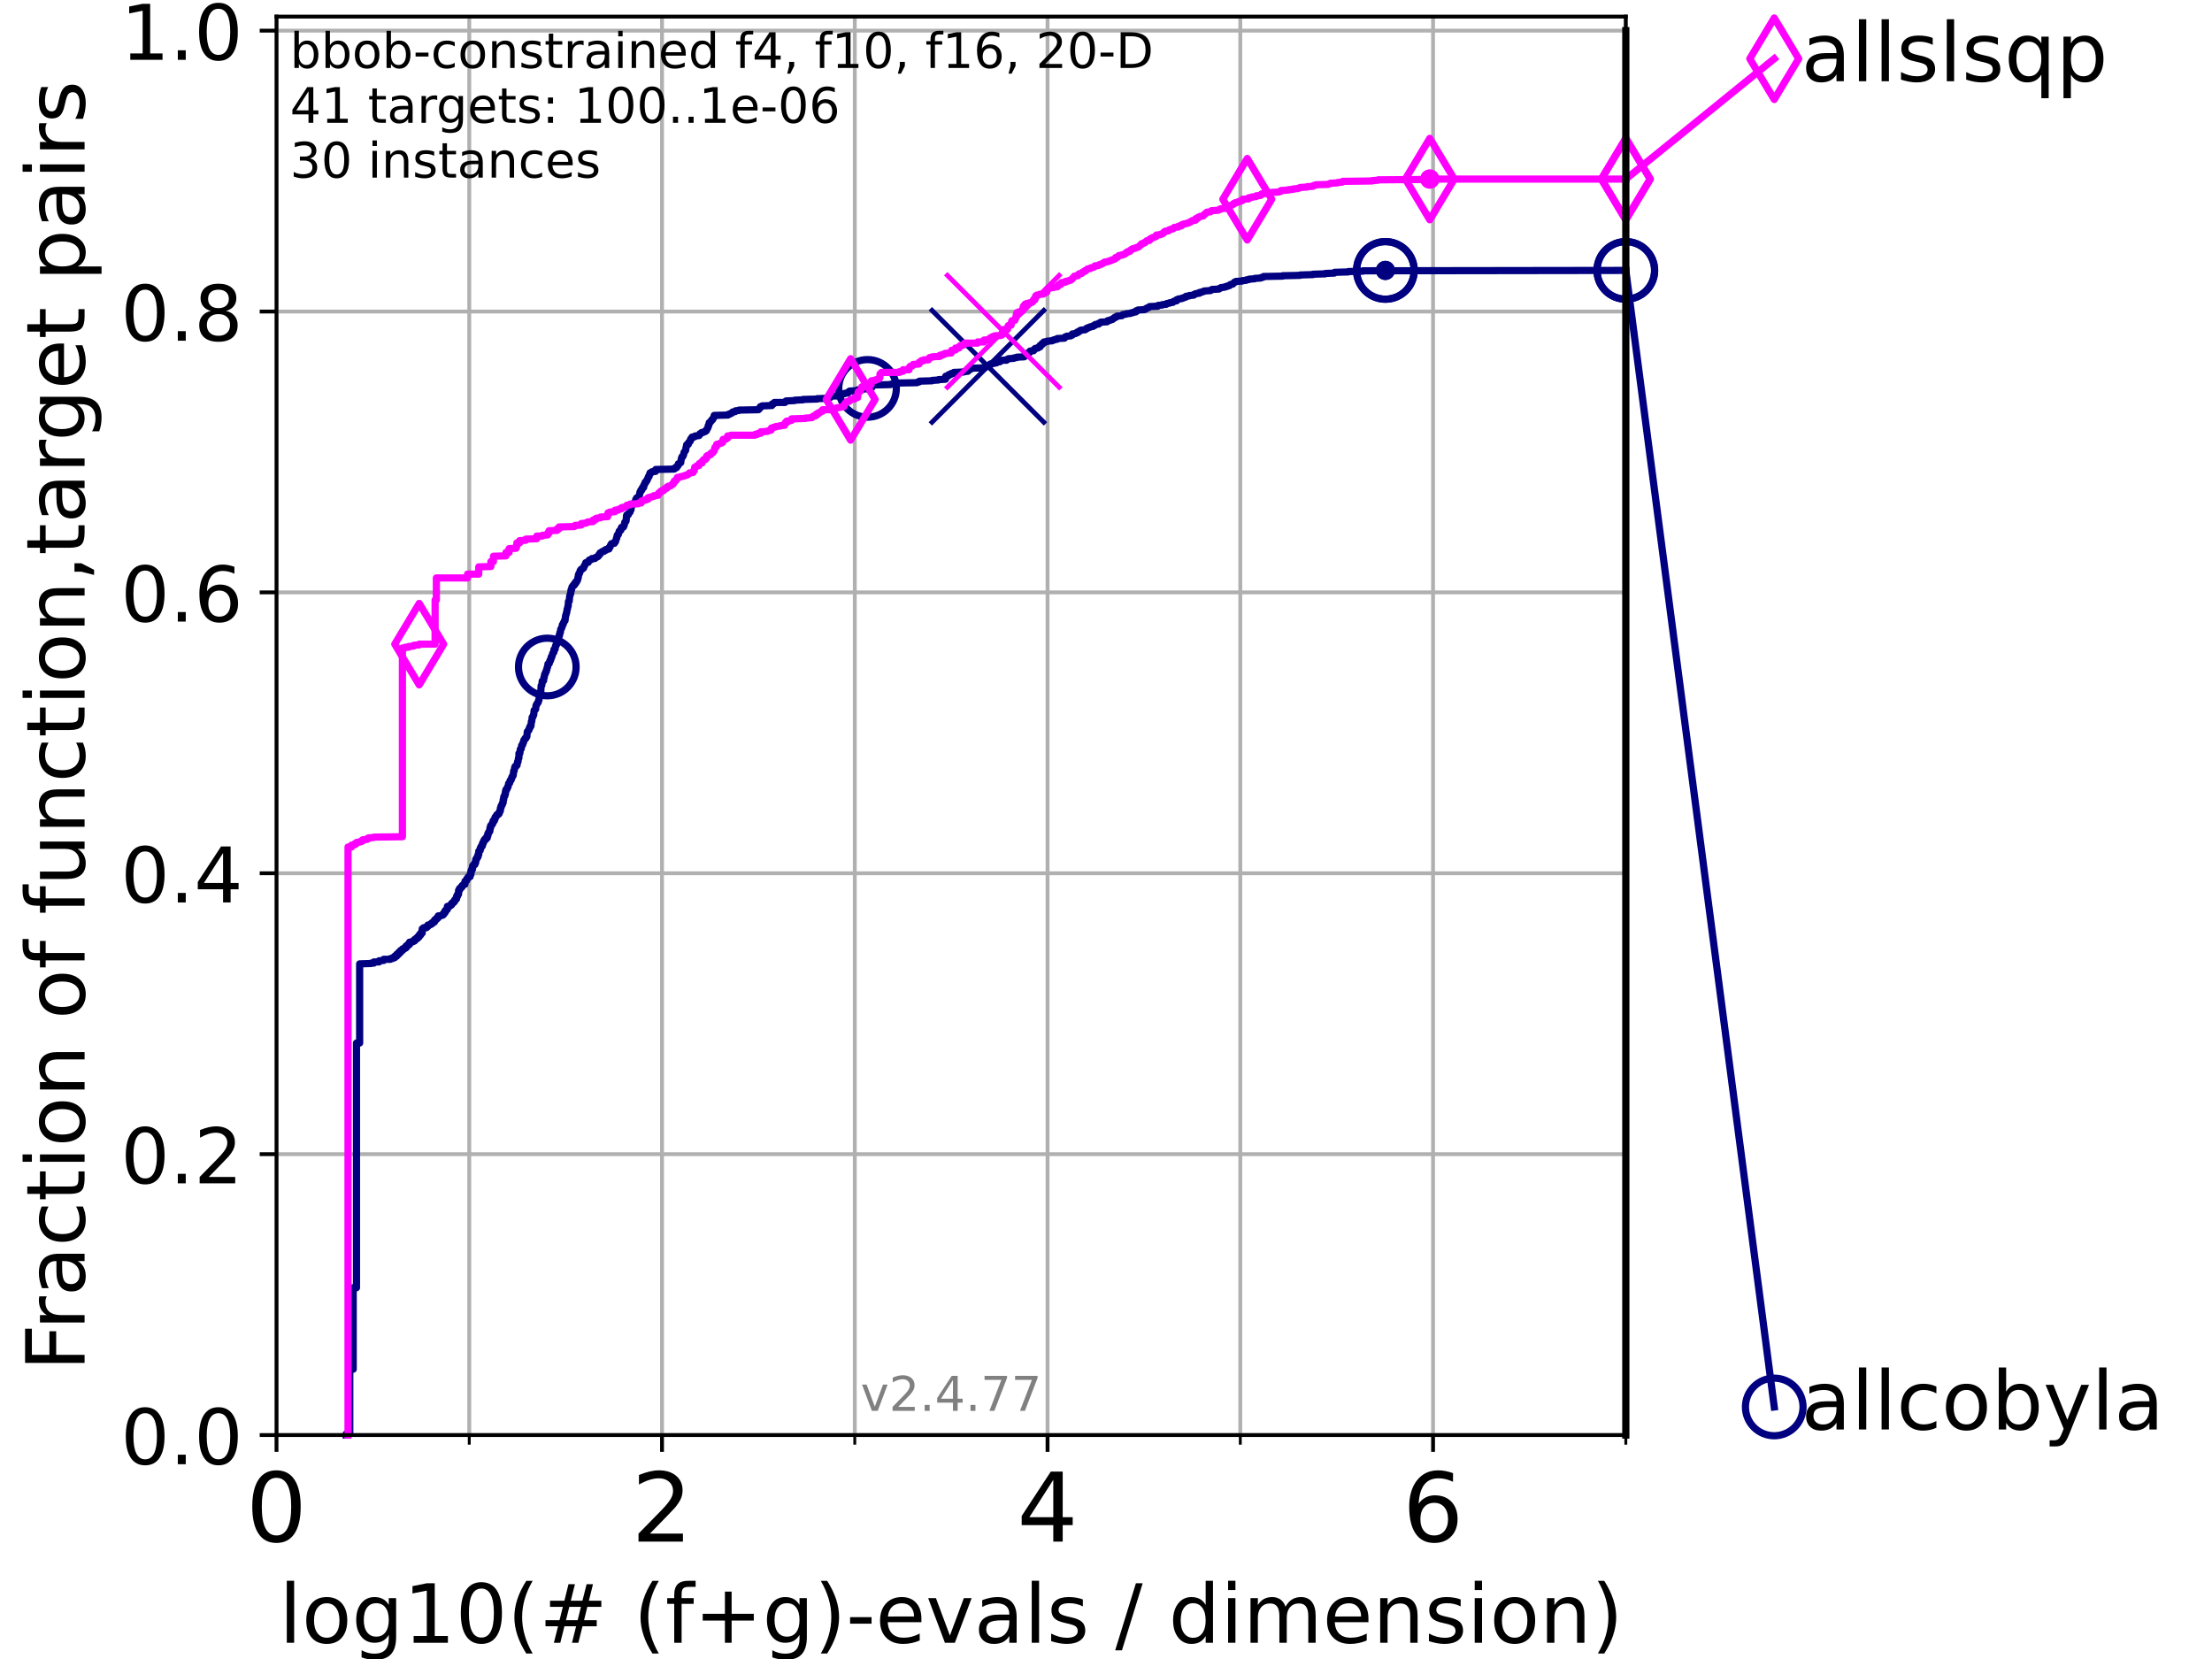 <?xml version="1.0" encoding="utf-8" standalone="no"?>
<!DOCTYPE svg PUBLIC "-//W3C//DTD SVG 1.1//EN"
  "http://www.w3.org/Graphics/SVG/1.1/DTD/svg11.dtd">
<!-- Created with matplotlib (https://matplotlib.org/) -->
<svg height="345.6pt" version="1.1" viewBox="0 0 460.8 345.6" width="460.8pt" xmlns="http://www.w3.org/2000/svg" xmlns:xlink="http://www.w3.org/1999/xlink">
 <defs>
  <style type="text/css">*{stroke-linecap:butt;stroke-linejoin:round;}</style>
 </defs>
 <g id="figure_1">
  <g id="patch_1">
   <path d="M 0 345.6 
L 460.8 345.6 
L 460.8 0 
L 0 0 
z
" style="fill:#ffffff;"/>
  </g>
  <g id="axes_1">
   <g id="patch_2">
    <path d="M 57.6 298.944 
L 338.688 298.944 
L 338.688 3.456 
L 57.6 3.456 
z
" style="fill:#ffffff;"/>
   </g>
   <g id="matplotlib.axis_1">
    <g id="xtick_1">
     <g id="line2d_1">
      <path clip-path="url(#pc618b98d90)" d="M 57.6 298.944 
L 57.6 3.456 
" style="fill:none;stroke:#b0b0b0;stroke-linecap:square;stroke-width:0.8;"/>
     </g>
     <g id="line2d_2">
      <defs>
       <path d="M 0 0 
L 0 3.5 
" id="m7b81fd87d7" style="stroke:#000000;stroke-width:0.8;"/>
      </defs>
      <g>
       <use style="stroke:#000000;stroke-width:0.8;" x="57.6" xlink:href="#m7b81fd87d7" y="298.944"/>
      </g>
     </g>
     <g id="text_1">
      <!-- 0 -->
      <g transform="translate(51.237 321.141)scale(0.2 -0.2)">
       <defs>
        <path d="M 31.781 66.406 
Q 24.172 66.406 20.328 58.906 
Q 16.5 51.422 16.5 36.375 
Q 16.5 21.391 20.328 13.891 
Q 24.172 6.391 31.781 6.391 
Q 39.453 6.391 43.281 13.891 
Q 47.125 21.391 47.125 36.375 
Q 47.125 51.422 43.281 58.906 
Q 39.453 66.406 31.781 66.406 
z
M 31.781 74.219 
Q 44.047 74.219 50.516 64.516 
Q 56.984 54.828 56.984 36.375 
Q 56.984 17.969 50.516 8.266 
Q 44.047 -1.422 31.781 -1.422 
Q 19.531 -1.422 13.062 8.266 
Q 6.594 17.969 6.594 36.375 
Q 6.594 54.828 13.062 64.516 
Q 19.531 74.219 31.781 74.219 
z
" id="DejaVuSans-48"/>
       </defs>
       <use xlink:href="#DejaVuSans-48"/>
      </g>
     </g>
    </g>
    <g id="xtick_2">
     <g id="line2d_3">
      <path clip-path="url(#pc618b98d90)" d="M 137.911 298.944 
L 137.911 3.456 
" style="fill:none;stroke:#b0b0b0;stroke-linecap:square;stroke-width:0.8;"/>
     </g>
     <g id="line2d_4">
      <g>
       <use style="stroke:#000000;stroke-width:0.8;" x="137.911" xlink:href="#m7b81fd87d7" y="298.944"/>
      </g>
     </g>
     <g id="text_2">
      <!-- 2 -->
      <g transform="translate(131.548 321.141)scale(0.2 -0.2)">
       <defs>
        <path d="M 19.188 8.297 
L 53.609 8.297 
L 53.609 0 
L 7.328 0 
L 7.328 8.297 
Q 12.938 14.109 22.625 23.891 
Q 32.328 33.688 34.812 36.531 
Q 39.547 41.844 41.422 45.531 
Q 43.312 49.219 43.312 52.781 
Q 43.312 58.594 39.234 62.25 
Q 35.156 65.922 28.609 65.922 
Q 23.969 65.922 18.812 64.312 
Q 13.672 62.703 7.812 59.422 
L 7.812 69.391 
Q 13.766 71.781 18.938 73 
Q 24.125 74.219 28.422 74.219 
Q 39.75 74.219 46.484 68.547 
Q 53.219 62.891 53.219 53.422 
Q 53.219 48.922 51.531 44.891 
Q 49.859 40.875 45.406 35.406 
Q 44.188 33.984 37.641 27.219 
Q 31.109 20.453 19.188 8.297 
z
" id="DejaVuSans-50"/>
       </defs>
       <use xlink:href="#DejaVuSans-50"/>
      </g>
     </g>
    </g>
    <g id="xtick_3">
     <g id="line2d_5">
      <path clip-path="url(#pc618b98d90)" d="M 218.222 298.944 
L 218.222 3.456 
" style="fill:none;stroke:#b0b0b0;stroke-linecap:square;stroke-width:0.8;"/>
     </g>
     <g id="line2d_6">
      <g>
       <use style="stroke:#000000;stroke-width:0.8;" x="218.222" xlink:href="#m7b81fd87d7" y="298.944"/>
      </g>
     </g>
     <g id="text_3">
      <!-- 4 -->
      <g transform="translate(211.859 321.141)scale(0.2 -0.2)">
       <defs>
        <path d="M 37.797 64.312 
L 12.891 25.391 
L 37.797 25.391 
z
M 35.203 72.906 
L 47.609 72.906 
L 47.609 25.391 
L 58.016 25.391 
L 58.016 17.188 
L 47.609 17.188 
L 47.609 0 
L 37.797 0 
L 37.797 17.188 
L 4.891 17.188 
L 4.891 26.703 
z
" id="DejaVuSans-52"/>
       </defs>
       <use xlink:href="#DejaVuSans-52"/>
      </g>
     </g>
    </g>
    <g id="xtick_4">
     <g id="line2d_7">
      <path clip-path="url(#pc618b98d90)" d="M 298.533 298.944 
L 298.533 3.456 
" style="fill:none;stroke:#b0b0b0;stroke-linecap:square;stroke-width:0.8;"/>
     </g>
     <g id="line2d_8">
      <g>
       <use style="stroke:#000000;stroke-width:0.8;" x="298.533" xlink:href="#m7b81fd87d7" y="298.944"/>
      </g>
     </g>
     <g id="text_4">
      <!-- 6 -->
      <g transform="translate(292.17 321.141)scale(0.2 -0.2)">
       <defs>
        <path d="M 33.016 40.375 
Q 26.375 40.375 22.484 35.828 
Q 18.609 31.297 18.609 23.391 
Q 18.609 15.531 22.484 10.953 
Q 26.375 6.391 33.016 6.391 
Q 39.656 6.391 43.531 10.953 
Q 47.406 15.531 47.406 23.391 
Q 47.406 31.297 43.531 35.828 
Q 39.656 40.375 33.016 40.375 
z
M 52.594 71.297 
L 52.594 62.312 
Q 48.875 64.062 45.094 64.984 
Q 41.312 65.922 37.594 65.922 
Q 27.828 65.922 22.672 59.328 
Q 17.531 52.734 16.797 39.406 
Q 19.672 43.656 24.016 45.922 
Q 28.375 48.188 33.594 48.188 
Q 44.578 48.188 50.953 41.516 
Q 57.328 34.859 57.328 23.391 
Q 57.328 12.156 50.688 5.359 
Q 44.047 -1.422 33.016 -1.422 
Q 20.359 -1.422 13.672 8.266 
Q 6.984 17.969 6.984 36.375 
Q 6.984 53.656 15.188 63.938 
Q 23.391 74.219 37.203 74.219 
Q 40.922 74.219 44.703 73.484 
Q 48.484 72.75 52.594 71.297 
z
" id="DejaVuSans-54"/>
       </defs>
       <use xlink:href="#DejaVuSans-54"/>
      </g>
     </g>
    </g>
    <g id="xtick_5">
     <g id="line2d_9">
      <path clip-path="url(#pc618b98d90)" d="M 97.755 298.944 
L 97.755 3.456 
" style="fill:none;stroke:#b0b0b0;stroke-linecap:square;stroke-width:0.8;"/>
     </g>
     <g id="line2d_10">
      <defs>
       <path d="M 0 0 
L 0 2 
" id="mec1b400f45" style="stroke:#000000;stroke-width:0.6;"/>
      </defs>
      <g>
       <use style="stroke:#000000;stroke-width:0.6;" x="97.755" xlink:href="#mec1b400f45" y="298.944"/>
      </g>
     </g>
    </g>
    <g id="xtick_6">
     <g id="line2d_11">
      <path clip-path="url(#pc618b98d90)" d="M 178.066 298.944 
L 178.066 3.456 
" style="fill:none;stroke:#b0b0b0;stroke-linecap:square;stroke-width:0.8;"/>
     </g>
     <g id="line2d_12">
      <g>
       <use style="stroke:#000000;stroke-width:0.6;" x="178.066" xlink:href="#mec1b400f45" y="298.944"/>
      </g>
     </g>
    </g>
    <g id="xtick_7">
     <g id="line2d_13">
      <path clip-path="url(#pc618b98d90)" d="M 258.377 298.944 
L 258.377 3.456 
" style="fill:none;stroke:#b0b0b0;stroke-linecap:square;stroke-width:0.8;"/>
     </g>
     <g id="line2d_14">
      <g>
       <use style="stroke:#000000;stroke-width:0.6;" x="258.377" xlink:href="#mec1b400f45" y="298.944"/>
      </g>
     </g>
    </g>
    <g id="xtick_8">
     <g id="line2d_15">
      <path clip-path="url(#pc618b98d90)" d="M 338.688 298.944 
L 338.688 3.456 
" style="fill:none;stroke:#b0b0b0;stroke-linecap:square;stroke-width:0.8;"/>
     </g>
     <g id="line2d_16">
      <g>
       <use style="stroke:#000000;stroke-width:0.6;" x="338.688" xlink:href="#mec1b400f45" y="298.944"/>
      </g>
     </g>
    </g>
    <g id="text_5">
     <!-- log10(# (f+g)-evals / dimension) -->
     <g transform="translate(58.145 342.218)scale(0.17 -0.17)">
      <defs>
       <path d="M 9.422 75.984 
L 18.406 75.984 
L 18.406 0 
L 9.422 0 
z
" id="DejaVuSans-108"/>
       <path d="M 30.609 48.391 
Q 23.391 48.391 19.188 42.75 
Q 14.984 37.109 14.984 27.297 
Q 14.984 17.484 19.156 11.844 
Q 23.344 6.203 30.609 6.203 
Q 37.797 6.203 41.984 11.859 
Q 46.188 17.531 46.188 27.297 
Q 46.188 37.016 41.984 42.703 
Q 37.797 48.391 30.609 48.391 
z
M 30.609 56 
Q 42.328 56 49.016 48.375 
Q 55.719 40.766 55.719 27.297 
Q 55.719 13.875 49.016 6.219 
Q 42.328 -1.422 30.609 -1.422 
Q 18.844 -1.422 12.172 6.219 
Q 5.516 13.875 5.516 27.297 
Q 5.516 40.766 12.172 48.375 
Q 18.844 56 30.609 56 
z
" id="DejaVuSans-111"/>
       <path d="M 45.406 27.984 
Q 45.406 37.75 41.375 43.109 
Q 37.359 48.484 30.078 48.484 
Q 22.859 48.484 18.828 43.109 
Q 14.797 37.75 14.797 27.984 
Q 14.797 18.266 18.828 12.891 
Q 22.859 7.516 30.078 7.516 
Q 37.359 7.516 41.375 12.891 
Q 45.406 18.266 45.406 27.984 
z
M 54.391 6.781 
Q 54.391 -7.172 48.188 -13.984 
Q 42 -20.797 29.203 -20.797 
Q 24.469 -20.797 20.266 -20.094 
Q 16.062 -19.391 12.109 -17.922 
L 12.109 -9.188 
Q 16.062 -11.328 19.922 -12.344 
Q 23.781 -13.375 27.781 -13.375 
Q 36.625 -13.375 41.016 -8.766 
Q 45.406 -4.156 45.406 5.172 
L 45.406 9.625 
Q 42.625 4.781 38.281 2.391 
Q 33.938 0 27.875 0 
Q 17.828 0 11.672 7.656 
Q 5.516 15.328 5.516 27.984 
Q 5.516 40.672 11.672 48.328 
Q 17.828 56 27.875 56 
Q 33.938 56 38.281 53.609 
Q 42.625 51.219 45.406 46.391 
L 45.406 54.688 
L 54.391 54.688 
z
" id="DejaVuSans-103"/>
       <path d="M 12.406 8.297 
L 28.516 8.297 
L 28.516 63.922 
L 10.984 60.406 
L 10.984 69.391 
L 28.422 72.906 
L 38.281 72.906 
L 38.281 8.297 
L 54.391 8.297 
L 54.391 0 
L 12.406 0 
z
" id="DejaVuSans-49"/>
       <path d="M 31 75.875 
Q 24.469 64.656 21.281 53.656 
Q 18.109 42.672 18.109 31.391 
Q 18.109 20.125 21.312 9.062 
Q 24.516 -2 31 -13.188 
L 23.188 -13.188 
Q 15.875 -1.703 12.234 9.375 
Q 8.594 20.453 8.594 31.391 
Q 8.594 42.281 12.203 53.312 
Q 15.828 64.359 23.188 75.875 
z
" id="DejaVuSans-40"/>
       <path d="M 51.125 44 
L 36.922 44 
L 32.812 27.688 
L 47.125 27.688 
z
M 43.797 71.781 
L 38.719 51.516 
L 52.984 51.516 
L 58.109 71.781 
L 65.922 71.781 
L 60.891 51.516 
L 76.125 51.516 
L 76.125 44 
L 58.984 44 
L 54.984 27.688 
L 70.516 27.688 
L 70.516 20.219 
L 53.078 20.219 
L 48 0 
L 40.188 0 
L 45.219 20.219 
L 30.906 20.219 
L 25.875 0 
L 18.016 0 
L 23.094 20.219 
L 7.719 20.219 
L 7.719 27.688 
L 24.906 27.688 
L 29 44 
L 13.281 44 
L 13.281 51.516 
L 30.906 51.516 
L 35.891 71.781 
z
" id="DejaVuSans-35"/>
       <path id="DejaVuSans-32"/>
       <path d="M 37.109 75.984 
L 37.109 68.5 
L 28.516 68.5 
Q 23.688 68.5 21.797 66.547 
Q 19.922 64.594 19.922 59.516 
L 19.922 54.688 
L 34.719 54.688 
L 34.719 47.703 
L 19.922 47.703 
L 19.922 0 
L 10.891 0 
L 10.891 47.703 
L 2.297 47.703 
L 2.297 54.688 
L 10.891 54.688 
L 10.891 58.5 
Q 10.891 67.625 15.141 71.797 
Q 19.391 75.984 28.609 75.984 
z
" id="DejaVuSans-102"/>
       <path d="M 46 62.703 
L 46 35.5 
L 73.188 35.5 
L 73.188 27.203 
L 46 27.203 
L 46 0 
L 37.797 0 
L 37.797 27.203 
L 10.594 27.203 
L 10.594 35.5 
L 37.797 35.5 
L 37.797 62.703 
z
" id="DejaVuSans-43"/>
       <path d="M 8.016 75.875 
L 15.828 75.875 
Q 23.141 64.359 26.781 53.312 
Q 30.422 42.281 30.422 31.391 
Q 30.422 20.453 26.781 9.375 
Q 23.141 -1.703 15.828 -13.188 
L 8.016 -13.188 
Q 14.5 -2 17.703 9.062 
Q 20.906 20.125 20.906 31.391 
Q 20.906 42.672 17.703 53.656 
Q 14.5 64.656 8.016 75.875 
z
" id="DejaVuSans-41"/>
       <path d="M 4.891 31.391 
L 31.203 31.391 
L 31.203 23.391 
L 4.891 23.391 
z
" id="DejaVuSans-45"/>
       <path d="M 56.203 29.594 
L 56.203 25.203 
L 14.891 25.203 
Q 15.484 15.922 20.484 11.062 
Q 25.484 6.203 34.422 6.203 
Q 39.594 6.203 44.453 7.469 
Q 49.312 8.734 54.109 11.281 
L 54.109 2.781 
Q 49.266 0.734 44.188 -0.344 
Q 39.109 -1.422 33.891 -1.422 
Q 20.797 -1.422 13.156 6.188 
Q 5.516 13.812 5.516 26.812 
Q 5.516 40.234 12.766 48.109 
Q 20.016 56 32.328 56 
Q 43.359 56 49.781 48.891 
Q 56.203 41.797 56.203 29.594 
z
M 47.219 32.234 
Q 47.125 39.594 43.094 43.984 
Q 39.062 48.391 32.422 48.391 
Q 24.906 48.391 20.391 44.141 
Q 15.875 39.891 15.188 32.172 
z
" id="DejaVuSans-101"/>
       <path d="M 2.984 54.688 
L 12.5 54.688 
L 29.594 8.797 
L 46.688 54.688 
L 56.203 54.688 
L 35.688 0 
L 23.484 0 
z
" id="DejaVuSans-118"/>
       <path d="M 34.281 27.484 
Q 23.391 27.484 19.188 25 
Q 14.984 22.516 14.984 16.5 
Q 14.984 11.719 18.141 8.906 
Q 21.297 6.109 26.703 6.109 
Q 34.188 6.109 38.703 11.406 
Q 43.219 16.703 43.219 25.484 
L 43.219 27.484 
z
M 52.203 31.203 
L 52.203 0 
L 43.219 0 
L 43.219 8.297 
Q 40.141 3.328 35.547 0.953 
Q 30.953 -1.422 24.312 -1.422 
Q 15.922 -1.422 10.953 3.297 
Q 6 8.016 6 15.922 
Q 6 25.141 12.172 29.828 
Q 18.359 34.516 30.609 34.516 
L 43.219 34.516 
L 43.219 35.406 
Q 43.219 41.609 39.141 45 
Q 35.062 48.391 27.688 48.391 
Q 23 48.391 18.547 47.266 
Q 14.109 46.141 10.016 43.891 
L 10.016 52.203 
Q 14.938 54.109 19.578 55.047 
Q 24.219 56 28.609 56 
Q 40.484 56 46.344 49.844 
Q 52.203 43.703 52.203 31.203 
z
" id="DejaVuSans-97"/>
       <path d="M 44.281 53.078 
L 44.281 44.578 
Q 40.484 46.531 36.375 47.5 
Q 32.281 48.484 27.875 48.484 
Q 21.188 48.484 17.844 46.438 
Q 14.5 44.391 14.5 40.281 
Q 14.5 37.156 16.891 35.375 
Q 19.281 33.594 26.516 31.984 
L 29.594 31.297 
Q 39.156 29.25 43.188 25.516 
Q 47.219 21.781 47.219 15.094 
Q 47.219 7.469 41.188 3.016 
Q 35.156 -1.422 24.609 -1.422 
Q 20.219 -1.422 15.453 -0.562 
Q 10.688 0.297 5.422 2 
L 5.422 11.281 
Q 10.406 8.688 15.234 7.391 
Q 20.062 6.109 24.812 6.109 
Q 31.156 6.109 34.562 8.281 
Q 37.984 10.453 37.984 14.406 
Q 37.984 18.062 35.516 20.016 
Q 33.062 21.969 24.703 23.781 
L 21.578 24.516 
Q 13.234 26.266 9.516 29.906 
Q 5.812 33.547 5.812 39.891 
Q 5.812 47.609 11.281 51.797 
Q 16.75 56 26.812 56 
Q 31.781 56 36.172 55.266 
Q 40.578 54.547 44.281 53.078 
z
" id="DejaVuSans-115"/>
       <path d="M 25.391 72.906 
L 33.688 72.906 
L 8.297 -9.281 
L 0 -9.281 
z
" id="DejaVuSans-47"/>
       <path d="M 45.406 46.391 
L 45.406 75.984 
L 54.391 75.984 
L 54.391 0 
L 45.406 0 
L 45.406 8.203 
Q 42.578 3.328 38.25 0.953 
Q 33.938 -1.422 27.875 -1.422 
Q 17.969 -1.422 11.734 6.484 
Q 5.516 14.406 5.516 27.297 
Q 5.516 40.188 11.734 48.094 
Q 17.969 56 27.875 56 
Q 33.938 56 38.25 53.625 
Q 42.578 51.266 45.406 46.391 
z
M 14.797 27.297 
Q 14.797 17.391 18.875 11.75 
Q 22.953 6.109 30.078 6.109 
Q 37.203 6.109 41.297 11.75 
Q 45.406 17.391 45.406 27.297 
Q 45.406 37.203 41.297 42.844 
Q 37.203 48.484 30.078 48.484 
Q 22.953 48.484 18.875 42.844 
Q 14.797 37.203 14.797 27.297 
z
" id="DejaVuSans-100"/>
       <path d="M 9.422 54.688 
L 18.406 54.688 
L 18.406 0 
L 9.422 0 
z
M 9.422 75.984 
L 18.406 75.984 
L 18.406 64.594 
L 9.422 64.594 
z
" id="DejaVuSans-105"/>
       <path d="M 52 44.188 
Q 55.375 50.25 60.062 53.125 
Q 64.75 56 71.094 56 
Q 79.641 56 84.281 50.016 
Q 88.922 44.047 88.922 33.016 
L 88.922 0 
L 79.891 0 
L 79.891 32.719 
Q 79.891 40.578 77.094 44.375 
Q 74.312 48.188 68.609 48.188 
Q 61.625 48.188 57.562 43.547 
Q 53.516 38.922 53.516 30.906 
L 53.516 0 
L 44.484 0 
L 44.484 32.719 
Q 44.484 40.625 41.703 44.406 
Q 38.922 48.188 33.109 48.188 
Q 26.219 48.188 22.156 43.531 
Q 18.109 38.875 18.109 30.906 
L 18.109 0 
L 9.078 0 
L 9.078 54.688 
L 18.109 54.688 
L 18.109 46.188 
Q 21.188 51.219 25.484 53.609 
Q 29.781 56 35.688 56 
Q 41.656 56 45.828 52.969 
Q 50 49.953 52 44.188 
z
" id="DejaVuSans-109"/>
       <path d="M 54.891 33.016 
L 54.891 0 
L 45.906 0 
L 45.906 32.719 
Q 45.906 40.484 42.875 44.328 
Q 39.844 48.188 33.797 48.188 
Q 26.516 48.188 22.312 43.547 
Q 18.109 38.922 18.109 30.906 
L 18.109 0 
L 9.078 0 
L 9.078 54.688 
L 18.109 54.688 
L 18.109 46.188 
Q 21.344 51.125 25.703 53.562 
Q 30.078 56 35.797 56 
Q 45.219 56 50.047 50.172 
Q 54.891 44.344 54.891 33.016 
z
" id="DejaVuSans-110"/>
      </defs>
      <use xlink:href="#DejaVuSans-108"/>
      <use x="27.783" xlink:href="#DejaVuSans-111"/>
      <use x="88.965" xlink:href="#DejaVuSans-103"/>
      <use x="152.441" xlink:href="#DejaVuSans-49"/>
      <use x="216.064" xlink:href="#DejaVuSans-48"/>
      <use x="279.688" xlink:href="#DejaVuSans-40"/>
      <use x="318.701" xlink:href="#DejaVuSans-35"/>
      <use x="402.49" xlink:href="#DejaVuSans-32"/>
      <use x="434.277" xlink:href="#DejaVuSans-40"/>
      <use x="473.291" xlink:href="#DejaVuSans-102"/>
      <use x="508.496" xlink:href="#DejaVuSans-43"/>
      <use x="592.285" xlink:href="#DejaVuSans-103"/>
      <use x="655.762" xlink:href="#DejaVuSans-41"/>
      <use x="694.775" xlink:href="#DejaVuSans-45"/>
      <use x="730.859" xlink:href="#DejaVuSans-101"/>
      <use x="792.383" xlink:href="#DejaVuSans-118"/>
      <use x="851.562" xlink:href="#DejaVuSans-97"/>
      <use x="912.842" xlink:href="#DejaVuSans-108"/>
      <use x="940.625" xlink:href="#DejaVuSans-115"/>
      <use x="992.725" xlink:href="#DejaVuSans-32"/>
      <use x="1024.512" xlink:href="#DejaVuSans-47"/>
      <use x="1058.203" xlink:href="#DejaVuSans-32"/>
      <use x="1089.99" xlink:href="#DejaVuSans-100"/>
      <use x="1153.467" xlink:href="#DejaVuSans-105"/>
      <use x="1181.25" xlink:href="#DejaVuSans-109"/>
      <use x="1278.662" xlink:href="#DejaVuSans-101"/>
      <use x="1340.186" xlink:href="#DejaVuSans-110"/>
      <use x="1403.564" xlink:href="#DejaVuSans-115"/>
      <use x="1455.664" xlink:href="#DejaVuSans-105"/>
      <use x="1483.447" xlink:href="#DejaVuSans-111"/>
      <use x="1544.629" xlink:href="#DejaVuSans-110"/>
      <use x="1608.008" xlink:href="#DejaVuSans-41"/>
     </g>
    </g>
   </g>
   <g id="matplotlib.axis_2">
    <g id="ytick_1">
     <g id="line2d_17">
      <path clip-path="url(#pc618b98d90)" d="M 57.6 298.944 
L 338.688 298.944 
" style="fill:none;stroke:#b0b0b0;stroke-linecap:square;stroke-width:0.8;"/>
     </g>
     <g id="line2d_18">
      <defs>
       <path d="M 0 0 
L -3.5 0 
" id="m80053c5ee0" style="stroke:#000000;stroke-width:0.8;"/>
      </defs>
      <g>
       <use style="stroke:#000000;stroke-width:0.8;" x="57.6" xlink:href="#m80053c5ee0" y="298.944"/>
      </g>
     </g>
     <g id="text_6">
      <!-- 0.0 -->
      <g transform="translate(25.155 305.023)scale(0.16 -0.16)">
       <defs>
        <path d="M 10.688 12.406 
L 21 12.406 
L 21 0 
L 10.688 0 
z
" id="DejaVuSans-46"/>
       </defs>
       <use xlink:href="#DejaVuSans-48"/>
       <use x="63.623" xlink:href="#DejaVuSans-46"/>
       <use x="95.41" xlink:href="#DejaVuSans-48"/>
      </g>
     </g>
    </g>
    <g id="ytick_2">
     <g id="line2d_19">
      <path clip-path="url(#pc618b98d90)" d="M 57.6 240.432 
L 338.688 240.432 
" style="fill:none;stroke:#b0b0b0;stroke-linecap:square;stroke-width:0.8;"/>
     </g>
     <g id="line2d_20">
      <g>
       <use style="stroke:#000000;stroke-width:0.8;" x="57.6" xlink:href="#m80053c5ee0" y="240.432"/>
      </g>
     </g>
     <g id="text_7">
      <!-- 0.2 -->
      <g transform="translate(25.155 246.51)scale(0.16 -0.16)">
       <use xlink:href="#DejaVuSans-48"/>
       <use x="63.623" xlink:href="#DejaVuSans-46"/>
       <use x="95.41" xlink:href="#DejaVuSans-50"/>
      </g>
     </g>
    </g>
    <g id="ytick_3">
     <g id="line2d_21">
      <path clip-path="url(#pc618b98d90)" d="M 57.6 181.919 
L 338.688 181.919 
" style="fill:none;stroke:#b0b0b0;stroke-linecap:square;stroke-width:0.8;"/>
     </g>
     <g id="line2d_22">
      <g>
       <use style="stroke:#000000;stroke-width:0.8;" x="57.6" xlink:href="#m80053c5ee0" y="181.919"/>
      </g>
     </g>
     <g id="text_8">
      <!-- 0.4 -->
      <g transform="translate(25.155 187.998)scale(0.16 -0.16)">
       <use xlink:href="#DejaVuSans-48"/>
       <use x="63.623" xlink:href="#DejaVuSans-46"/>
       <use x="95.41" xlink:href="#DejaVuSans-52"/>
      </g>
     </g>
    </g>
    <g id="ytick_4">
     <g id="line2d_23">
      <path clip-path="url(#pc618b98d90)" d="M 57.6 123.407 
L 338.688 123.407 
" style="fill:none;stroke:#b0b0b0;stroke-linecap:square;stroke-width:0.8;"/>
     </g>
     <g id="line2d_24">
      <g>
       <use style="stroke:#000000;stroke-width:0.8;" x="57.6" xlink:href="#m80053c5ee0" y="123.407"/>
      </g>
     </g>
     <g id="text_9">
      <!-- 0.6 -->
      <g transform="translate(25.155 129.485)scale(0.16 -0.16)">
       <use xlink:href="#DejaVuSans-48"/>
       <use x="63.623" xlink:href="#DejaVuSans-46"/>
       <use x="95.41" xlink:href="#DejaVuSans-54"/>
      </g>
     </g>
    </g>
    <g id="ytick_5">
     <g id="line2d_25">
      <path clip-path="url(#pc618b98d90)" d="M 57.6 64.894 
L 338.688 64.894 
" style="fill:none;stroke:#b0b0b0;stroke-linecap:square;stroke-width:0.8;"/>
     </g>
     <g id="line2d_26">
      <g>
       <use style="stroke:#000000;stroke-width:0.8;" x="57.6" xlink:href="#m80053c5ee0" y="64.894"/>
      </g>
     </g>
     <g id="text_10">
      <!-- 0.8 -->
      <g transform="translate(25.155 70.973)scale(0.16 -0.16)">
       <defs>
        <path d="M 31.781 34.625 
Q 24.75 34.625 20.719 30.859 
Q 16.703 27.094 16.703 20.516 
Q 16.703 13.922 20.719 10.156 
Q 24.75 6.391 31.781 6.391 
Q 38.812 6.391 42.859 10.172 
Q 46.922 13.969 46.922 20.516 
Q 46.922 27.094 42.891 30.859 
Q 38.875 34.625 31.781 34.625 
z
M 21.922 38.812 
Q 15.578 40.375 12.031 44.719 
Q 8.5 49.078 8.5 55.328 
Q 8.5 64.062 14.719 69.141 
Q 20.953 74.219 31.781 74.219 
Q 42.672 74.219 48.875 69.141 
Q 55.078 64.062 55.078 55.328 
Q 55.078 49.078 51.531 44.719 
Q 48 40.375 41.703 38.812 
Q 48.828 37.156 52.797 32.312 
Q 56.781 27.484 56.781 20.516 
Q 56.781 9.906 50.312 4.234 
Q 43.844 -1.422 31.781 -1.422 
Q 19.734 -1.422 13.25 4.234 
Q 6.781 9.906 6.781 20.516 
Q 6.781 27.484 10.781 32.312 
Q 14.797 37.156 21.922 38.812 
z
M 18.312 54.391 
Q 18.312 48.734 21.844 45.562 
Q 25.391 42.391 31.781 42.391 
Q 38.141 42.391 41.719 45.562 
Q 45.312 48.734 45.312 54.391 
Q 45.312 60.062 41.719 63.234 
Q 38.141 66.406 31.781 66.406 
Q 25.391 66.406 21.844 63.234 
Q 18.312 60.062 18.312 54.391 
z
" id="DejaVuSans-56"/>
       </defs>
       <use xlink:href="#DejaVuSans-48"/>
       <use x="63.623" xlink:href="#DejaVuSans-46"/>
       <use x="95.41" xlink:href="#DejaVuSans-56"/>
      </g>
     </g>
    </g>
    <g id="ytick_6">
     <g id="line2d_27">
      <path clip-path="url(#pc618b98d90)" d="M 57.6 6.382 
L 338.688 6.382 
" style="fill:none;stroke:#b0b0b0;stroke-linecap:square;stroke-width:0.8;"/>
     </g>
     <g id="line2d_28">
      <g>
       <use style="stroke:#000000;stroke-width:0.8;" x="57.6" xlink:href="#m80053c5ee0" y="6.382"/>
      </g>
     </g>
     <g id="text_11">
      <!-- 1.0 -->
      <g transform="translate(25.155 12.46)scale(0.16 -0.16)">
       <use xlink:href="#DejaVuSans-49"/>
       <use x="63.623" xlink:href="#DejaVuSans-46"/>
       <use x="95.41" xlink:href="#DejaVuSans-48"/>
      </g>
     </g>
    </g>
    <g id="text_12">
     <!-- Fraction of function,target pairs -->
     <g transform="translate(17.62 285.585)rotate(-90)scale(0.17 -0.17)">
      <defs>
       <path d="M 9.812 72.906 
L 51.703 72.906 
L 51.703 64.594 
L 19.672 64.594 
L 19.672 43.109 
L 48.578 43.109 
L 48.578 34.812 
L 19.672 34.812 
L 19.672 0 
L 9.812 0 
z
" id="DejaVuSans-70"/>
       <path d="M 41.109 46.297 
Q 39.594 47.172 37.812 47.578 
Q 36.031 48 33.891 48 
Q 26.266 48 22.188 43.047 
Q 18.109 38.094 18.109 28.812 
L 18.109 0 
L 9.078 0 
L 9.078 54.688 
L 18.109 54.688 
L 18.109 46.188 
Q 20.953 51.172 25.484 53.578 
Q 30.031 56 36.531 56 
Q 37.453 56 38.578 55.875 
Q 39.703 55.766 41.062 55.516 
z
" id="DejaVuSans-114"/>
       <path d="M 48.781 52.594 
L 48.781 44.188 
Q 44.969 46.297 41.141 47.344 
Q 37.312 48.391 33.406 48.391 
Q 24.656 48.391 19.812 42.844 
Q 14.984 37.312 14.984 27.297 
Q 14.984 17.281 19.812 11.734 
Q 24.656 6.203 33.406 6.203 
Q 37.312 6.203 41.141 7.25 
Q 44.969 8.297 48.781 10.406 
L 48.781 2.094 
Q 45.016 0.344 40.984 -0.531 
Q 36.969 -1.422 32.422 -1.422 
Q 20.062 -1.422 12.781 6.344 
Q 5.516 14.109 5.516 27.297 
Q 5.516 40.672 12.859 48.328 
Q 20.219 56 33.016 56 
Q 37.156 56 41.109 55.141 
Q 45.062 54.297 48.781 52.594 
z
" id="DejaVuSans-99"/>
       <path d="M 18.312 70.219 
L 18.312 54.688 
L 36.812 54.688 
L 36.812 47.703 
L 18.312 47.703 
L 18.312 18.016 
Q 18.312 11.328 20.141 9.422 
Q 21.969 7.516 27.594 7.516 
L 36.812 7.516 
L 36.812 0 
L 27.594 0 
Q 17.188 0 13.234 3.875 
Q 9.281 7.766 9.281 18.016 
L 9.281 47.703 
L 2.688 47.703 
L 2.688 54.688 
L 9.281 54.688 
L 9.281 70.219 
z
" id="DejaVuSans-116"/>
       <path d="M 8.5 21.578 
L 8.5 54.688 
L 17.484 54.688 
L 17.484 21.922 
Q 17.484 14.156 20.5 10.266 
Q 23.531 6.391 29.594 6.391 
Q 36.859 6.391 41.078 11.031 
Q 45.312 15.672 45.312 23.688 
L 45.312 54.688 
L 54.297 54.688 
L 54.297 0 
L 45.312 0 
L 45.312 8.406 
Q 42.047 3.422 37.719 1 
Q 33.406 -1.422 27.688 -1.422 
Q 18.266 -1.422 13.375 4.438 
Q 8.5 10.297 8.5 21.578 
z
M 31.109 56 
z
" id="DejaVuSans-117"/>
       <path d="M 11.719 12.406 
L 22.016 12.406 
L 22.016 4 
L 14.016 -11.625 
L 7.719 -11.625 
L 11.719 4 
z
" id="DejaVuSans-44"/>
       <path d="M 18.109 8.203 
L 18.109 -20.797 
L 9.078 -20.797 
L 9.078 54.688 
L 18.109 54.688 
L 18.109 46.391 
Q 20.953 51.266 25.266 53.625 
Q 29.594 56 35.594 56 
Q 45.562 56 51.781 48.094 
Q 58.016 40.188 58.016 27.297 
Q 58.016 14.406 51.781 6.484 
Q 45.562 -1.422 35.594 -1.422 
Q 29.594 -1.422 25.266 0.953 
Q 20.953 3.328 18.109 8.203 
z
M 48.688 27.297 
Q 48.688 37.203 44.609 42.844 
Q 40.531 48.484 33.406 48.484 
Q 26.266 48.484 22.188 42.844 
Q 18.109 37.203 18.109 27.297 
Q 18.109 17.391 22.188 11.75 
Q 26.266 6.109 33.406 6.109 
Q 40.531 6.109 44.609 11.75 
Q 48.688 17.391 48.688 27.297 
z
" id="DejaVuSans-112"/>
      </defs>
      <use xlink:href="#DejaVuSans-70"/>
      <use x="50.27" xlink:href="#DejaVuSans-114"/>
      <use x="91.383" xlink:href="#DejaVuSans-97"/>
      <use x="152.662" xlink:href="#DejaVuSans-99"/>
      <use x="207.643" xlink:href="#DejaVuSans-116"/>
      <use x="246.852" xlink:href="#DejaVuSans-105"/>
      <use x="274.635" xlink:href="#DejaVuSans-111"/>
      <use x="335.816" xlink:href="#DejaVuSans-110"/>
      <use x="399.195" xlink:href="#DejaVuSans-32"/>
      <use x="430.982" xlink:href="#DejaVuSans-111"/>
      <use x="492.164" xlink:href="#DejaVuSans-102"/>
      <use x="527.369" xlink:href="#DejaVuSans-32"/>
      <use x="559.156" xlink:href="#DejaVuSans-102"/>
      <use x="594.361" xlink:href="#DejaVuSans-117"/>
      <use x="657.74" xlink:href="#DejaVuSans-110"/>
      <use x="721.119" xlink:href="#DejaVuSans-99"/>
      <use x="776.1" xlink:href="#DejaVuSans-116"/>
      <use x="815.309" xlink:href="#DejaVuSans-105"/>
      <use x="843.092" xlink:href="#DejaVuSans-111"/>
      <use x="904.273" xlink:href="#DejaVuSans-110"/>
      <use x="967.652" xlink:href="#DejaVuSans-44"/>
      <use x="999.439" xlink:href="#DejaVuSans-116"/>
      <use x="1038.648" xlink:href="#DejaVuSans-97"/>
      <use x="1099.928" xlink:href="#DejaVuSans-114"/>
      <use x="1139.291" xlink:href="#DejaVuSans-103"/>
      <use x="1202.768" xlink:href="#DejaVuSans-101"/>
      <use x="1264.291" xlink:href="#DejaVuSans-116"/>
      <use x="1303.5" xlink:href="#DejaVuSans-32"/>
      <use x="1335.287" xlink:href="#DejaVuSans-112"/>
      <use x="1398.764" xlink:href="#DejaVuSans-97"/>
      <use x="1460.043" xlink:href="#DejaVuSans-105"/>
      <use x="1487.826" xlink:href="#DejaVuSans-114"/>
      <use x="1528.939" xlink:href="#DejaVuSans-115"/>
     </g>
    </g>
   </g>
   <g id="line2d_29">
    <defs>
     <path d="M 0 1.5 
C 0.398 1.5 0.779 1.342 1.061 1.061 
C 1.342 0.779 1.5 0.398 1.5 0 
C 1.5 -0.398 1.342 -0.779 1.061 -1.061 
C 0.779 -1.342 0.398 -1.5 0 -1.5 
C -0.398 -1.5 -0.779 -1.342 -1.061 -1.061 
C -1.342 -0.779 -1.5 -0.398 -1.5 0 
C -1.5 0.398 -1.342 0.779 -1.061 1.061 
C -0.779 1.342 -0.398 1.5 0 1.5 
z
" id="ma77bfac4b0" style="stroke:#000080;"/>
    </defs>
    <g>
     <use style="fill:#000080;stroke:#000080;" x="288.605" xlink:href="#ma77bfac4b0" y="56.331"/>
     <use style="fill:#000080;stroke:#000080;" x="288.605" xlink:href="#ma77bfac4b0" y="56.331"/>
    </g>
   </g>
   <g id="line2d_30">
    <path d="M 72.125 298.944 
L 72.125 298.706 
L 72.868 298.706 
L 72.868 285.228 
L 73.579 285.228 
L 73.579 268.261 
L 74.263 268.261 
L 74.263 217.28 
L 74.922 217.28 
L 74.922 200.789 
L 77.331 200.71 
L 77.331 200.63 
L 77.885 200.63 
L 77.885 200.393 
L 78.942 200.393 
L 78.942 200.155 
L 79.939 200.075 
L 79.939 199.838 
L 81.334 199.838 
L 81.334 199.679 
L 81.776 199.679 
L 81.776 199.52 
L 82.207 199.52 
L 82.207 199.203 
L 82.627 199.203 
L 82.627 198.807 
L 83.037 198.807 
L 83.037 198.41 
L 83.438 198.41 
L 83.438 198.014 
L 83.83 198.014 
L 83.83 197.697 
L 84.213 197.697 
L 84.213 197.459 
L 84.588 197.459 
L 84.588 197.063 
L 84.956 197.063 
L 84.956 196.745 
L 85.315 196.745 
L 85.315 196.27 
L 86.013 196.19 
L 86.013 196.032 
L 86.351 196.032 
L 86.351 195.715 
L 86.684 195.715 
L 86.684 195.477 
L 87.01 195.477 
L 87.01 195.16 
L 87.33 195.16 
L 87.33 194.763 
L 87.644 194.763 
L 87.644 194.367 
L 87.952 194.367 
L 87.952 193.495 
L 88.256 193.495 
L 88.256 193.257 
L 88.847 193.257 
L 88.847 193.019 
L 89.135 193.019 
L 89.135 192.702 
L 89.698 192.623 
L 89.698 192.464 
L 89.973 192.464 
L 89.973 192.226 
L 90.243 192.226 
L 90.243 192.068 
L 90.509 192.068 
L 90.509 191.671 
L 90.771 191.671 
L 90.771 191.433 
L 91.03 191.433 
L 91.03 191.195 
L 91.284 191.195 
L 91.284 190.799 
L 92.027 190.72 
L 92.027 190.64 
L 92.267 190.64 
L 92.267 190.403 
L 92.504 190.403 
L 92.504 190.085 
L 92.738 190.085 
L 92.738 189.689 
L 92.969 189.689 
L 92.969 189.451 
L 93.197 189.451 
L 93.197 188.817 
L 93.645 188.817 
L 93.645 188.658 
L 93.864 188.658 
L 93.864 188.5 
L 94.081 188.5 
L 94.081 188.183 
L 94.295 188.183 
L 94.295 188.024 
L 94.506 188.024 
L 94.506 187.786 
L 94.715 187.786 
L 94.715 187.469 
L 94.921 187.469 
L 94.921 187.231 
L 95.125 187.231 
L 95.125 186.676 
L 95.327 186.676 
L 95.327 186.28 
L 95.526 186.28 
L 95.526 185.487 
L 95.723 185.487 
L 95.723 185.09 
L 95.918 185.09 
L 95.918 184.932 
L 96.111 184.932 
L 96.111 184.694 
L 96.301 184.694 
L 96.301 184.456 
L 96.49 184.456 
L 96.49 184.298 
L 96.861 184.218 
L 96.861 183.584 
L 97.044 183.584 
L 97.044 183.425 
L 97.224 183.425 
L 97.224 183.108 
L 97.403 183.108 
L 97.403 182.87 
L 97.58 182.87 
L 97.58 182.633 
L 97.929 182.633 
L 97.929 182.157 
L 98.101 182.157 
L 98.101 181.443 
L 98.271 181.443 
L 98.271 181.047 
L 98.439 181.047 
L 98.439 180.413 
L 98.606 180.413 
L 98.606 180.175 
L 98.935 180.095 
L 98.935 179.699 
L 99.098 179.699 
L 99.098 179.065 
L 99.258 179.065 
L 99.258 178.748 
L 99.418 178.748 
L 99.418 178.51 
L 99.575 178.51 
L 99.575 178.034 
L 99.732 178.034 
L 99.732 177.321 
L 99.887 177.321 
L 99.887 177.162 
L 100.04 177.162 
L 100.04 176.686 
L 100.193 176.686 
L 100.193 176.369 
L 100.344 176.369 
L 100.344 176.211 
L 100.493 176.211 
L 100.493 175.735 
L 100.642 175.735 
L 100.642 175.418 
L 100.789 175.418 
L 100.789 175.101 
L 100.935 175.101 
L 100.935 174.863 
L 101.223 174.863 
L 101.223 174.546 
L 101.507 174.546 
L 101.507 174.07 
L 101.647 174.07 
L 101.647 173.594 
L 101.786 173.594 
L 101.786 173.356 
L 101.924 173.356 
L 101.924 173.118 
L 102.06 173.118 
L 102.06 172.484 
L 102.196 172.484 
L 102.196 172.008 
L 102.331 172.008 
L 102.331 171.85 
L 102.465 171.85 
L 102.465 171.691 
L 102.597 171.691 
L 102.597 171.374 
L 102.729 171.374 
L 102.729 170.978 
L 102.989 170.978 
L 102.989 170.661 
L 103.118 170.661 
L 103.118 170.264 
L 103.246 170.264 
L 103.246 170.106 
L 103.372 170.106 
L 103.372 169.947 
L 103.498 169.947 
L 103.498 169.709 
L 103.871 169.63 
L 103.871 169.471 
L 103.993 169.471 
L 103.993 169.154 
L 104.115 169.154 
L 104.115 168.916 
L 104.235 168.916 
L 104.235 168.361 
L 104.355 168.361 
L 104.355 167.965 
L 104.474 167.965 
L 104.474 167.727 
L 104.592 167.727 
L 104.592 167.489 
L 104.71 167.489 
L 104.71 167.172 
L 104.826 167.172 
L 104.826 166.538 
L 104.942 166.538 
L 104.942 165.983 
L 105.057 165.983 
L 105.057 165.824 
L 105.172 165.824 
L 105.172 165.428 
L 105.285 165.428 
L 105.285 164.873 
L 105.398 164.873 
L 105.398 164.476 
L 105.622 164.397 
L 105.733 163.921 
L 105.843 163.921 
L 105.952 163.208 
L 106.169 163.128 
L 106.276 162.573 
L 106.489 162.494 
L 106.594 161.939 
L 106.699 161.939 
L 106.803 161.543 
L 106.906 161.543 
L 107.009 160.591 
L 107.111 160.591 
L 107.213 159.878 
L 107.314 159.878 
L 107.314 159.64 
L 107.515 159.64 
L 107.614 159.402 
L 107.713 159.402 
L 107.811 158.688 
L 107.909 158.688 
L 108.006 157.896 
L 108.103 157.896 
L 108.103 156.944 
L 108.294 156.944 
L 108.389 156.072 
L 108.578 155.993 
L 108.671 155.279 
L 108.857 155.2 
L 108.949 154.724 
L 109.04 154.724 
L 109.132 154.169 
L 109.312 154.09 
L 109.402 153.773 
L 109.58 153.773 
L 109.668 153.456 
L 109.756 153.456 
L 109.843 152.425 
L 109.93 152.425 
L 110.017 152.187 
L 110.189 152.108 
L 110.274 151.632 
L 110.443 151.553 
L 110.443 151.236 
L 110.611 151.236 
L 110.694 150.284 
L 110.777 150.284 
L 110.86 149.412 
L 111.023 149.333 
L 111.105 148.936 
L 111.186 148.936 
L 111.266 147.985 
L 111.426 147.906 
L 111.506 147.747 
L 111.585 147.747 
L 111.663 146.954 
L 111.742 146.954 
L 111.82 146.637 
L 111.897 146.637 
L 111.975 146.399 
L 112.128 146.32 
L 112.205 145.844 
L 112.281 145.844 
L 112.356 144.972 
L 112.507 144.893 
L 112.581 144.1 
L 112.656 144.1 
L 112.73 142.831 
L 112.877 142.752 
L 112.95 141.88 
L 113.24 141.801 
L 113.311 141.087 
L 113.383 141.087 
L 113.454 140.453 
L 113.595 140.374 
L 113.665 139.977 
L 113.804 139.898 
L 113.874 139.422 
L 113.943 139.422 
L 114.012 138.946 
L 114.08 138.946 
L 114.148 138.312 
L 114.419 138.233 
L 114.486 137.836 
L 114.552 137.836 
L 114.552 137.599 
L 114.685 137.599 
L 114.751 137.202 
L 114.817 137.202 
L 114.817 136.885 
L 114.947 136.885 
L 115.012 136.489 
L 115.077 136.489 
L 115.141 136.092 
L 115.206 136.092 
L 115.27 135.854 
L 115.397 135.854 
L 115.397 135.299 
L 115.649 135.22 
L 115.711 134.586 
L 115.835 134.507 
L 115.835 134.269 
L 115.959 134.269 
L 116.02 133.476 
L 116.203 133.397 
L 116.263 133.159 
L 116.383 133.079 
L 116.443 132.445 
L 116.562 132.366 
L 116.621 131.811 
L 116.739 131.732 
L 116.798 131.097 
L 116.914 131.018 
L 116.972 130.78 
L 117.03 130.78 
L 117.088 130.463 
L 117.145 130.463 
L 117.145 130.146 
L 117.317 130.067 
L 117.373 129.749 
L 117.43 129.749 
L 117.486 129.512 
L 117.598 129.432 
L 117.598 129.274 
L 117.71 129.274 
L 117.821 128.243 
L 117.876 128.243 
L 117.985 127.688 
L 118.04 127.688 
L 118.149 126.895 
L 118.203 126.895 
L 118.31 126.261 
L 118.364 126.261 
L 118.417 125.309 
L 118.577 125.23 
L 118.682 124.12 
L 118.734 124.12 
L 118.839 123.644 
L 118.891 123.644 
L 118.943 122.931 
L 119.046 122.931 
L 119.148 122.297 
L 119.199 122.297 
L 119.301 122.059 
L 119.453 122.059 
L 119.453 121.9 
L 119.652 121.9 
L 119.652 121.583 
L 119.948 121.504 
L 119.948 121.187 
L 120.191 121.107 
L 120.287 120.79 
L 120.335 120.79 
L 120.382 120.314 
L 120.477 120.314 
L 120.477 119.759 
L 120.619 119.68 
L 120.619 119.442 
L 120.759 119.363 
L 120.852 118.887 
L 120.945 118.887 
L 120.945 118.729 
L 121.083 118.729 
L 121.083 118.57 
L 121.4 118.491 
L 121.49 118.332 
L 121.579 118.332 
L 121.668 117.936 
L 121.8 117.857 
L 121.888 117.539 
L 121.931 117.539 
L 122.018 117.222 
L 122.552 117.143 
L 122.636 116.826 
L 122.741 116.747 
L 122.741 116.667 
L 123.132 116.588 
L 123.132 116.509 
L 123.314 116.509 
L 123.314 116.35 
L 123.927 116.35 
L 123.927 116.192 
L 124.255 116.112 
L 124.255 116.033 
L 124.557 115.954 
L 124.557 115.874 
L 124.707 115.795 
L 124.799 115.478 
L 124.983 115.478 
L 125.02 115.161 
L 125.31 115.082 
L 125.417 114.923 
L 125.84 114.844 
L 125.84 114.685 
L 126.253 114.606 
L 126.253 114.447 
L 126.855 114.368 
L 126.888 114.051 
L 127.084 113.972 
L 127.181 113.575 
L 127.31 113.496 
L 127.374 113.258 
L 128 113.179 
L 128 112.941 
L 128.215 112.862 
L 128.306 112.465 
L 128.366 112.386 
L 128.426 112.069 
L 128.486 112.069 
L 128.546 111.593 
L 128.606 111.593 
L 128.606 111.435 
L 128.812 111.355 
L 128.9 110.959 
L 128.93 110.959 
L 128.988 110.642 
L 129.219 110.562 
L 129.276 110.404 
L 129.362 110.404 
L 129.362 110.087 
L 129.476 110.087 
L 129.476 109.849 
L 129.895 109.77 
L 129.977 109.452 
L 130.032 109.452 
L 130.142 108.818 
L 130.304 108.739 
L 130.358 108.501 
L 130.439 108.501 
L 130.519 107.391 
L 130.598 107.391 
L 130.598 107.232 
L 130.888 107.232 
L 130.992 106.915 
L 131.095 106.836 
L 131.147 106.677 
L 131.249 106.677 
L 131.287 106.281 
L 131.452 106.202 
L 131.553 105.171 
L 131.926 105.092 
L 131.975 104.854 
L 132.17 104.854 
L 132.17 104.695 
L 132.387 104.616 
L 132.434 104.061 
L 132.553 103.982 
L 132.601 103.744 
L 132.975 103.665 
L 133.044 103.347 
L 133.182 103.268 
L 133.273 102.792 
L 133.296 102.792 
L 133.296 102.555 
L 133.409 102.555 
L 133.454 102.237 
L 133.522 102.237 
L 133.522 102.079 
L 133.723 102.079 
L 133.811 101.603 
L 134.096 101.524 
L 134.117 101.048 
L 134.268 100.969 
L 134.375 100.493 
L 134.545 100.493 
L 134.63 100.176 
L 134.797 100.097 
L 134.901 99.7 
L 135.005 99.621 
L 135.066 99.304 
L 135.23 99.225 
L 135.291 98.828 
L 135.372 98.828 
L 135.412 98.511 
L 135.751 98.432 
L 135.8 98.273 
L 136.58 98.194 
L 136.598 97.797 
L 140.462 97.718 
L 140.462 97.56 
L 140.686 97.56 
L 140.686 97.401 
L 140.966 97.401 
L 141.069 97.084 
L 141.257 97.005 
L 141.314 96.608 
L 141.585 96.529 
L 141.683 96.37 
L 141.809 96.37 
L 141.907 95.657 
L 141.921 95.657 
L 142.017 95.26 
L 142.113 95.181 
L 142.113 95.102 
L 142.25 95.102 
L 142.345 94.864 
L 142.399 94.785 
L 142.493 94.23 
L 142.613 94.15 
L 142.719 93.912 
L 142.825 93.833 
L 142.917 93.199 
L 142.943 93.199 
L 143.047 92.644 
L 143.382 92.565 
L 143.458 92.168 
L 143.622 92.089 
L 143.672 91.93 
L 143.772 91.93 
L 143.872 91.455 
L 144.093 91.375 
L 144.155 91.058 
L 144.73 90.979 
L 144.801 90.82 
L 145.615 90.741 
L 145.683 90.583 
L 145.75 90.583 
L 145.805 90.345 
L 146.102 90.265 
L 146.156 90.107 
L 146.623 90.028 
L 146.623 89.948 
L 146.989 89.869 
L 146.989 89.79 
L 147.165 89.71 
L 147.247 89.393 
L 147.369 89.314 
L 147.46 89.076 
L 147.49 89.076 
L 147.53 88.68 
L 147.64 88.68 
L 147.74 88.045 
L 147.986 87.966 
L 148.093 87.728 
L 148.229 87.649 
L 148.229 87.49 
L 148.459 87.411 
L 148.564 87.094 
L 148.696 87.015 
L 148.78 86.539 
L 151.665 86.46 
L 151.728 86.301 
L 152.142 86.222 
L 152.142 86.143 
L 152.448 86.063 
L 152.448 85.984 
L 152.628 85.905 
L 152.628 85.825 
L 153.167 85.746 
L 153.197 85.588 
L 153.956 85.508 
L 153.956 85.429 
L 157.993 85.35 
L 157.993 85.191 
L 158.179 85.191 
L 158.255 84.953 
L 158.374 84.953 
L 158.396 84.715 
L 158.748 84.636 
L 158.748 84.557 
L 160.802 84.478 
L 160.835 84.16 
L 161.238 84.081 
L 161.316 83.843 
L 163.53 83.843 
L 163.53 83.685 
L 163.745 83.605 
L 163.745 83.526 
L 165.544 83.447 
L 165.544 83.368 
L 167.27 83.288 
L 167.27 83.209 
L 170.225 83.13 
L 170.225 83.05 
L 172.533 82.971 
L 172.533 82.892 
L 172.956 82.813 
L 173.049 82.495 
L 174.783 82.495 
L 174.853 82.099 
L 175.952 82.02 
L 175.952 81.94 
L 176.659 81.861 
L 176.766 81.623 
L 176.981 81.544 
L 176.981 81.465 
L 178.556 81.385 
L 178.623 81.227 
L 179.564 81.148 
L 179.564 81.068 
L 180.64 80.989 
L 180.725 80.83 
L 181.625 80.751 
L 181.715 80.355 
L 181.935 80.275 
L 181.935 80.196 
L 185.516 80.117 
L 185.516 80.038 
L 186.692 79.958 
L 186.703 79.8 
L 191.038 79.72 
L 191.038 79.641 
L 191.477 79.562 
L 191.531 79.403 
L 194.168 79.324 
L 194.168 79.245 
L 195.48 79.165 
L 195.48 79.086 
L 196.96 79.007 
L 197.016 78.373 
L 197.589 78.293 
L 197.612 78.055 
L 198.12 77.976 
L 198.12 77.818 
L 198.631 77.818 
L 198.703 77.58 
L 200.737 77.5 
L 200.737 77.421 
L 201.623 77.342 
L 201.675 77.183 
L 201.866 77.104 
L 201.899 76.945 
L 202.169 76.945 
L 202.171 76.708 
L 205.012 76.628 
L 205.039 76.47 
L 205.403 76.47 
L 205.403 76.311 
L 205.935 76.232 
L 206.04 76.073 
L 206.28 75.994 
L 206.289 75.835 
L 206.843 75.756 
L 206.843 75.677 
L 207.578 75.598 
L 207.583 75.439 
L 208.28 75.36 
L 208.28 75.201 
L 208.694 75.122 
L 208.694 75.043 
L 209.691 75.043 
L 209.691 74.884 
L 210.066 74.805 
L 210.066 74.725 
L 211.201 74.646 
L 211.201 74.567 
L 211.813 74.488 
L 211.813 74.408 
L 213.377 74.329 
L 213.377 74.17 
L 213.654 74.091 
L 213.654 74.012 
L 213.994 73.933 
L 214.095 73.536 
L 214.46 73.457 
L 214.571 73.14 
L 215.316 73.06 
L 215.316 72.981 
L 215.458 72.902 
L 215.463 72.743 
L 215.647 72.664 
L 215.647 72.585 
L 216.224 72.505 
L 216.27 72.347 
L 216.657 72.268 
L 216.676 71.95 
L 217.007 71.871 
L 217.097 71.554 
L 217.458 71.475 
L 217.473 71.237 
L 218.121 71.158 
L 218.121 71.078 
L 219.165 70.999 
L 219.165 70.92 
L 219.598 70.84 
L 219.598 70.761 
L 220.223 70.682 
L 220.241 70.523 
L 221.756 70.444 
L 221.842 70.206 
L 222.183 70.127 
L 222.183 70.048 
L 223.06 69.968 
L 223.06 69.889 
L 223.377 69.81 
L 223.38 69.572 
L 224.036 69.493 
L 224.036 69.413 
L 224.421 69.334 
L 224.421 69.175 
L 224.811 69.096 
L 224.849 68.938 
L 225.132 68.858 
L 225.132 68.779 
L 226.049 68.7 
L 226.049 68.621 
L 226.326 68.541 
L 226.358 68.383 
L 226.73 68.303 
L 226.73 68.224 
L 227.143 68.145 
L 227.143 68.066 
L 227.743 67.986 
L 227.778 67.828 
L 228.154 67.748 
L 228.177 67.59 
L 228.856 67.511 
L 228.861 67.352 
L 229.192 67.273 
L 229.294 67.114 
L 230.634 67.035 
L 230.739 66.797 
L 231.275 66.718 
L 231.275 66.638 
L 231.735 66.559 
L 231.735 66.48 
L 231.922 66.401 
L 231.922 66.321 
L 232.198 66.242 
L 232.245 66.083 
L 232.631 66.004 
L 232.68 65.846 
L 233.696 65.766 
L 233.696 65.687 
L 233.915 65.608 
L 233.915 65.528 
L 234.59 65.449 
L 234.59 65.37 
L 235.498 65.291 
L 235.498 65.211 
L 236.035 65.132 
L 236.035 65.053 
L 236.634 64.973 
L 236.685 64.736 
L 237.068 64.656 
L 237.068 64.577 
L 238.438 64.498 
L 238.438 64.418 
L 238.779 64.339 
L 238.878 64.181 
L 239.256 64.101 
L 239.256 64.022 
L 239.491 63.943 
L 239.491 63.863 
L 241.206 63.784 
L 241.235 63.626 
L 242.108 63.546 
L 242.108 63.467 
L 242.962 63.388 
L 243.044 63.229 
L 243.65 63.15 
L 243.65 63.071 
L 244.325 62.991 
L 244.325 62.912 
L 244.515 62.833 
L 244.515 62.753 
L 245.107 62.674 
L 245.117 62.436 
L 245.503 62.357 
L 245.503 62.278 
L 246.215 62.198 
L 246.215 62.119 
L 246.649 62.04 
L 246.649 61.961 
L 247.064 61.881 
L 247.084 61.723 
L 247.74 61.643 
L 247.74 61.564 
L 248.681 61.485 
L 248.724 61.326 
L 249.077 61.247 
L 249.077 61.168 
L 249.849 61.088 
L 249.855 60.93 
L 250.423 60.851 
L 250.423 60.771 
L 250.867 60.692 
L 250.867 60.613 
L 252.169 60.533 
L 252.169 60.454 
L 252.477 60.375 
L 252.477 60.296 
L 253.935 60.216 
L 254.041 60.058 
L 254.376 59.978 
L 254.376 59.899 
L 255.164 59.82 
L 255.164 59.741 
L 255.668 59.661 
L 255.668 59.582 
L 256.131 59.503 
L 256.131 59.423 
L 256.307 59.344 
L 256.307 59.265 
L 256.817 59.186 
L 256.894 59.027 
L 257.065 58.948 
L 257.138 58.789 
L 257.439 58.71 
L 257.439 58.631 
L 258.766 58.551 
L 258.766 58.472 
L 259.59 58.393 
L 259.59 58.313 
L 260.202 58.234 
L 260.202 58.155 
L 261.381 58.076 
L 261.381 57.996 
L 262.65 57.917 
L 262.65 57.838 
L 263.143 57.758 
L 263.211 57.6 
L 267.189 57.521 
L 267.189 57.441 
L 270.825 57.362 
L 270.825 57.283 
L 273.528 57.203 
L 273.528 57.124 
L 276.078 57.045 
L 276.078 56.966 
L 277.98 56.886 
L 278.036 56.728 
L 280.865 56.648 
L 280.865 56.569 
L 283.933 56.49 
L 283.933 56.411 
L 338.688 56.331 
L 338.688 56.331 
" style="fill:none;stroke:#000080;stroke-linecap:square;stroke-width:1.5;"/>
   </g>
   <g id="line2d_31">
    <defs>
     <path d="M 0 6 
C 1.591 6 3.117 5.368 4.243 4.243 
C 5.368 3.117 6 1.591 6 0 
C 6 -1.591 5.368 -3.117 4.243 -4.243 
C 3.117 -5.368 1.591 -6 0 -6 
C -1.591 -6 -3.117 -5.368 -4.243 -4.243 
C -5.368 -3.117 -6 -1.591 -6 0 
C -6 1.591 -5.368 3.117 -4.243 4.243 
C -3.117 5.368 -1.591 6 0 6 
z
" id="m5649937c1d" style="stroke:#000080;stroke-width:1.5;"/>
    </defs>
    <g>
     <use style="fill-opacity:0;stroke:#000080;stroke-width:1.5;" x="114.012" xlink:href="#m5649937c1d" y="138.946"/>
     <use style="fill-opacity:0;stroke:#000080;stroke-width:1.5;" x="180.725" xlink:href="#m5649937c1d" y="80.91"/>
     <use style="fill-opacity:0;stroke:#000080;stroke-width:1.5;" x="288.605" xlink:href="#m5649937c1d" y="56.331"/>
     <use style="fill-opacity:0;stroke:#000080;stroke-width:1.5;" x="288.605" xlink:href="#m5649937c1d" y="56.331"/>
     <use style="fill-opacity:0;stroke:#000080;stroke-width:1.5;" x="338.688" xlink:href="#m5649937c1d" y="56.331"/>
    </g>
   </g>
   <g id="line2d_32">
    <path style="fill:none;stroke:#000080;stroke-linecap:square;stroke-width:1.5;"/>
    <g/>
   </g>
   <g id="line2d_33">
    <path clip-path="url(#pc618b98d90)" d="M 205.799 76.311 
" style="fill:none;stroke:#000080;stroke-linecap:square;stroke-width:1.5;"/>
    <defs>
     <path d="M -12 12 
L 12 -12 
M -12 -12 
L 12 12 
" id="m45aa80d70e" style="stroke:#000080;"/>
    </defs>
    <g clip-path="url(#pc618b98d90)">
     <use style="fill:#000080;stroke:#000080;" x="205.799" xlink:href="#m45aa80d70e" y="76.311"/>
    </g>
   </g>
   <g id="line2d_34">
    <defs>
     <path d="M 0 1.5 
C 0.398 1.5 0.779 1.342 1.061 1.061 
C 1.342 0.779 1.5 0.398 1.5 0 
C 1.5 -0.398 1.342 -0.779 1.061 -1.061 
C 0.779 -1.342 0.398 -1.5 0 -1.5 
C -0.398 -1.5 -0.779 -1.342 -1.061 -1.061 
C -1.342 -0.779 -1.5 -0.398 -1.5 0 
C -1.5 0.398 -1.342 0.779 -1.061 1.061 
C -0.779 1.342 -0.398 1.5 0 1.5 
z
" id="m177ff9ffe4" style="stroke:#ff00ff;"/>
    </defs>
    <g>
     <use style="fill:#ff00ff;stroke:#ff00ff;" x="297.855" xlink:href="#m177ff9ffe4" y="37.303"/>
     <use style="fill:#ff00ff;stroke:#ff00ff;" x="297.855" xlink:href="#m177ff9ffe4" y="37.303"/>
    </g>
   </g>
   <g id="line2d_35">
    <path d="M 72.5 298.944 
L 72.5 176.448 
L 73.227 176.448 
L 73.227 176.052 
L 73.925 175.973 
L 73.925 175.735 
L 74.263 175.735 
L 74.263 175.497 
L 74.922 175.418 
L 74.922 175.338 
L 75.242 175.338 
L 75.242 175.18 
L 75.556 175.18 
L 75.556 174.942 
L 76.466 174.863 
L 76.466 174.704 
L 76.759 174.704 
L 76.759 174.546 
L 77.885 174.466 
L 77.885 174.387 
L 83.83 174.308 
L 83.83 134.982 
L 84.402 134.982 
L 84.402 134.824 
L 85.136 134.824 
L 85.136 134.665 
L 86.183 134.586 
L 86.183 134.427 
L 87.33 134.348 
L 87.33 134.189 
L 90.641 134.189 
L 90.641 124.992 
L 90.901 124.992 
L 90.901 120.394 
L 97.403 120.394 
L 97.403 119.601 
L 99.732 119.601 
L 99.732 118.094 
L 102.264 118.015 
L 102.264 116.984 
L 102.794 116.984 
L 102.794 115.874 
L 105.398 115.795 
L 105.398 115.082 
L 106.061 115.082 
L 106.061 114.289 
L 107.515 114.209 
L 107.515 113.813 
L 107.664 113.813 
L 107.664 113.099 
L 108.247 113.099 
L 108.247 112.624 
L 109.536 112.545 
L 109.536 112.307 
L 111.82 112.227 
L 111.82 111.672 
L 112.987 111.672 
L 112.987 111.514 
L 114.114 111.435 
L 114.114 111.038 
L 114.385 111.038 
L 114.385 110.562 
L 116.05 110.483 
L 116.05 110.166 
L 116.473 110.166 
L 116.473 109.77 
L 119.603 109.69 
L 119.603 109.611 
L 119.801 109.611 
L 119.801 109.452 
L 121.106 109.373 
L 121.106 109.056 
L 122.062 108.977 
L 122.062 108.897 
L 122.405 108.818 
L 122.405 108.739 
L 123.534 108.66 
L 123.534 108.342 
L 123.966 108.342 
L 123.966 108.105 
L 124.255 108.105 
L 124.255 107.946 
L 125.111 107.867 
L 125.111 107.708 
L 126.59 107.629 
L 126.657 106.836 
L 127.019 106.836 
L 127.019 106.677 
L 128.077 106.598 
L 128.123 106.281 
L 128.768 106.281 
L 128.768 106.122 
L 129.176 106.043 
L 129.176 105.964 
L 129.532 105.964 
L 129.532 105.726 
L 130.318 105.647 
L 130.425 105.409 
L 130.585 105.33 
L 130.585 105.25 
L 131.224 105.171 
L 131.224 105.012 
L 132.998 104.933 
L 133.067 104.775 
L 133.578 104.775 
L 133.623 104.378 
L 134.008 104.299 
L 134.008 104.22 
L 134.64 104.14 
L 134.64 103.982 
L 135.015 103.982 
L 135.015 103.665 
L 135.582 103.585 
L 135.582 103.506 
L 136.18 103.427 
L 136.18 103.268 
L 137.108 103.189 
L 137.19 102.713 
L 137.576 102.634 
L 137.638 102.317 
L 138.007 102.317 
L 138.007 102.158 
L 138.273 102.158 
L 138.273 102 
L 138.418 102 
L 138.418 101.841 
L 138.803 101.762 
L 138.803 101.682 
L 138.943 101.682 
L 138.943 101.445 
L 139.204 101.445 
L 139.204 101.286 
L 139.739 101.207 
L 139.801 101.048 
L 140.05 100.969 
L 140.088 100.81 
L 140.272 100.81 
L 140.272 100.572 
L 140.394 100.572 
L 140.492 100.176 
L 140.842 100.097 
L 140.842 99.938 
L 140.996 99.859 
L 141.09 99.462 
L 141.732 99.383 
L 141.732 99.304 
L 142.345 99.225 
L 142.345 99.145 
L 142.838 99.066 
L 142.838 98.987 
L 143.248 98.907 
L 143.248 98.828 
L 143.502 98.749 
L 143.502 98.67 
L 143.635 98.59 
L 143.635 98.511 
L 144.373 98.432 
L 144.439 98.115 
L 144.63 98.035 
L 144.718 97.322 
L 145.023 97.242 
L 145.092 97.084 
L 145.582 97.005 
L 145.643 96.608 
L 145.855 96.529 
L 145.855 96.45 
L 146.259 96.45 
L 146.356 95.974 
L 146.586 95.895 
L 146.586 95.736 
L 146.963 95.736 
L 146.963 95.498 
L 147.206 95.419 
L 147.206 95.022 
L 147.414 94.943 
L 147.414 94.864 
L 147.883 94.785 
L 147.883 94.705 
L 148.055 94.705 
L 148.103 94.388 
L 148.488 94.309 
L 148.578 94.071 
L 148.686 94.071 
L 148.775 93.833 
L 148.817 93.833 
L 148.92 93.199 
L 149.2 93.12 
L 149.301 92.565 
L 149.806 92.485 
L 149.806 92.406 
L 150.246 92.327 
L 150.31 92.168 
L 150.531 92.168 
L 150.624 91.534 
L 151.305 91.455 
L 151.305 91.375 
L 151.546 91.296 
L 151.57 90.82 
L 152.272 90.741 
L 152.272 90.662 
L 157.266 90.662 
L 157.266 90.503 
L 157.729 90.503 
L 157.729 90.345 
L 158.474 90.265 
L 158.474 89.948 
L 159.845 89.869 
L 159.845 89.79 
L 160.269 89.71 
L 160.269 89.631 
L 160.607 89.631 
L 160.713 89.155 
L 161.174 89.076 
L 161.174 88.997 
L 161.645 88.918 
L 161.645 88.838 
L 162.505 88.759 
L 162.505 88.68 
L 163.451 88.6 
L 163.451 88.283 
L 163.592 88.204 
L 163.592 88.045 
L 163.864 88.045 
L 163.864 87.728 
L 164.626 87.649 
L 164.626 87.57 
L 164.909 87.57 
L 164.909 87.253 
L 167.792 87.173 
L 167.792 87.094 
L 169.124 87.015 
L 169.168 86.856 
L 169.363 86.777 
L 169.363 86.698 
L 169.941 86.618 
L 169.987 86.301 
L 170.362 86.301 
L 170.362 86.063 
L 170.766 85.984 
L 170.825 85.825 
L 171.065 85.746 
L 171.065 85.667 
L 171.361 85.667 
L 171.361 85.35 
L 173.281 85.35 
L 173.392 85.112 
L 174.311 85.033 
L 174.311 84.953 
L 175.043 84.874 
L 175.043 84.795 
L 175.782 84.715 
L 175.827 84.398 
L 175.918 84.398 
L 175.998 84.081 
L 176.139 84.002 
L 176.139 83.923 
L 176.341 83.843 
L 176.36 83.685 
L 176.931 83.605 
L 176.972 83.447 
L 177.204 83.368 
L 177.204 83.209 
L 178.031 83.13 
L 178.031 82.813 
L 178.654 82.813 
L 178.741 81.782 
L 178.8 81.703 
L 178.8 81.623 
L 178.983 81.544 
L 178.983 81.465 
L 179.283 81.465 
L 179.356 81.148 
L 179.435 81.068 
L 179.52 80.593 
L 180.232 80.513 
L 180.306 80.275 
L 180.548 80.196 
L 180.548 80.117 
L 181.475 80.117 
L 181.538 79.324 
L 182.257 79.245 
L 182.257 79.165 
L 182.732 79.086 
L 182.732 79.007 
L 183.112 78.928 
L 183.17 78.69 
L 183.295 78.69 
L 183.321 77.897 
L 183.514 77.897 
L 183.624 77.58 
L 187.378 77.58 
L 187.378 77.421 
L 188.114 77.342 
L 188.114 77.025 
L 189.369 77.025 
L 189.463 76.47 
L 189.601 76.47 
L 189.601 76.311 
L 190.032 76.232 
L 190.032 76.153 
L 190.145 76.153 
L 190.228 75.915 
L 191.435 75.835 
L 191.492 75.439 
L 191.891 75.36 
L 191.955 75.122 
L 192.456 75.122 
L 192.456 74.963 
L 193.424 74.963 
L 193.447 74.725 
L 193.563 74.725 
L 193.646 74.488 
L 194.193 74.408 
L 194.193 74.329 
L 195.785 74.25 
L 195.785 74.012 
L 196.285 74.012 
L 196.285 73.853 
L 196.857 73.774 
L 196.857 73.615 
L 198.151 73.536 
L 198.235 72.981 
L 199.044 72.902 
L 199.055 72.505 
L 199.746 72.505 
L 199.794 72.188 
L 200.076 72.188 
L 200.088 71.95 
L 200.762 71.871 
L 200.762 71.713 
L 200.947 71.713 
L 200.947 71.475 
L 203.65 71.475 
L 203.68 71.237 
L 204.988 71.237 
L 204.988 70.84 
L 205.953 70.761 
L 205.953 70.682 
L 206.194 70.603 
L 206.197 70.444 
L 206.441 70.365 
L 206.441 70.285 
L 206.776 70.206 
L 206.776 70.127 
L 207.152 70.048 
L 207.152 69.968 
L 208.421 69.889 
L 208.421 69.81 
L 208.725 69.81 
L 208.725 69.413 
L 208.998 69.413 
L 209.049 68.779 
L 209.159 68.7 
L 209.159 68.621 
L 209.872 68.621 
L 209.941 68.066 
L 210.017 67.986 
L 210.045 67.828 
L 210.634 67.748 
L 210.73 66.956 
L 210.815 66.956 
L 210.815 66.797 
L 211.427 66.718 
L 211.456 66.401 
L 211.596 66.321 
L 211.699 65.608 
L 211.746 65.608 
L 211.815 65.132 
L 212.199 65.053 
L 212.199 64.973 
L 212.678 64.894 
L 212.678 64.815 
L 213.028 64.736 
L 213.1 64.101 
L 213.193 64.101 
L 213.193 63.784 
L 213.391 63.705 
L 213.391 63.626 
L 213.512 63.546 
L 213.512 63.388 
L 213.829 63.308 
L 213.829 63.229 
L 214.437 63.15 
L 214.437 63.071 
L 214.985 62.991 
L 215.093 62.833 
L 215.184 62.833 
L 215.283 62.436 
L 215.595 62.436 
L 215.664 61.881 
L 215.733 61.802 
L 215.748 61.643 
L 215.955 61.564 
L 215.955 61.485 
L 216.495 61.406 
L 216.495 61.326 
L 217.395 61.247 
L 217.407 61.088 
L 217.748 61.009 
L 217.748 60.93 
L 218.062 60.851 
L 218.142 60.375 
L 218.227 60.296 
L 218.227 60.216 
L 218.497 60.137 
L 218.506 59.978 
L 219.501 59.899 
L 219.501 59.82 
L 220.289 59.741 
L 220.289 59.661 
L 220.441 59.582 
L 220.472 59.344 
L 220.982 59.265 
L 221.013 59.027 
L 221.102 58.948 
L 221.102 58.868 
L 221.921 58.789 
L 221.922 58.631 
L 222.535 58.551 
L 222.535 58.472 
L 222.984 58.393 
L 222.984 58.313 
L 223.258 58.234 
L 223.258 58.155 
L 223.419 58.076 
L 223.463 57.917 
L 223.605 57.838 
L 223.678 57.679 
L 223.819 57.6 
L 223.819 57.521 
L 224.543 57.441 
L 224.598 57.203 
L 224.779 57.124 
L 224.779 57.045 
L 225.34 56.966 
L 225.442 56.728 
L 225.726 56.648 
L 225.726 56.569 
L 226.099 56.49 
L 226.099 56.331 
L 226.364 56.252 
L 226.364 56.173 
L 226.588 56.093 
L 226.588 56.014 
L 227.148 55.935 
L 227.247 55.776 
L 227.814 55.697 
L 227.814 55.618 
L 228.076 55.538 
L 228.088 55.38 
L 228.864 55.301 
L 228.969 55.142 
L 229.43 55.063 
L 229.43 54.983 
L 229.742 54.904 
L 229.849 54.746 
L 230.124 54.666 
L 230.124 54.587 
L 230.854 54.508 
L 230.854 54.428 
L 231.288 54.349 
L 231.288 54.27 
L 231.69 54.191 
L 231.69 54.111 
L 232.118 54.032 
L 232.118 53.953 
L 232.395 53.873 
L 232.414 53.636 
L 232.866 53.556 
L 232.904 53.398 
L 233.077 53.318 
L 233.077 53.239 
L 233.712 53.16 
L 233.712 53.081 
L 234.244 53.001 
L 234.244 52.922 
L 234.453 52.843 
L 234.511 52.684 
L 234.795 52.605 
L 234.837 52.446 
L 235.391 52.367 
L 235.453 52.129 
L 235.664 52.05 
L 235.664 51.971 
L 235.947 51.891 
L 235.947 51.812 
L 236.455 51.733 
L 236.455 51.653 
L 236.878 51.574 
L 236.878 51.495 
L 237.249 51.416 
L 237.249 51.336 
L 237.385 51.257 
L 237.494 51.098 
L 237.7 51.019 
L 237.803 50.781 
L 238.191 50.702 
L 238.191 50.623 
L 238.537 50.543 
L 238.586 50.385 
L 238.807 50.306 
L 238.899 50.147 
L 239.478 50.068 
L 239.583 49.751 
L 239.945 49.671 
L 240.01 49.513 
L 240.453 49.433 
L 240.453 49.354 
L 240.842 49.275 
L 240.907 48.958 
L 241.761 48.878 
L 241.761 48.799 
L 242.185 48.72 
L 242.264 48.561 
L 242.487 48.482 
L 242.49 48.323 
L 242.715 48.244 
L 242.715 48.165 
L 243.411 48.086 
L 243.439 47.927 
L 243.816 47.848 
L 243.816 47.768 
L 244.347 47.689 
L 244.458 47.531 
L 244.61 47.451 
L 244.61 47.372 
L 245.46 47.293 
L 245.46 47.134 
L 246.085 47.055 
L 246.148 46.817 
L 246.567 46.738 
L 246.567 46.659 
L 247.211 46.579 
L 247.211 46.5 
L 247.656 46.421 
L 247.656 46.341 
L 248.031 46.262 
L 248.106 46.104 
L 248.387 46.024 
L 248.387 45.945 
L 249.059 45.866 
L 249.081 45.549 
L 249.512 45.469 
L 249.615 45.231 
L 250.022 45.152 
L 250.022 45.073 
L 250.643 44.994 
L 250.731 44.835 
L 250.883 44.756 
L 250.932 44.597 
L 251.129 44.518 
L 251.231 44.359 
L 251.408 44.28 
L 251.408 44.201 
L 252.183 44.121 
L 252.183 44.042 
L 252.384 43.963 
L 252.384 43.884 
L 253.768 43.804 
L 253.768 43.725 
L 254.18 43.646 
L 254.239 43.487 
L 255.212 43.408 
L 255.311 43.249 
L 255.353 43.17 
L 255.353 43.091 
L 255.876 43.011 
L 255.876 42.932 
L 256.374 42.853 
L 256.374 42.774 
L 256.721 42.694 
L 256.721 42.615 
L 257.003 42.536 
L 257.012 42.377 
L 257.325 42.298 
L 257.325 42.219 
L 257.927 42.139 
L 258.02 41.981 
L 258.548 41.901 
L 258.548 41.822 
L 258.86 41.743 
L 258.877 41.505 
L 260.121 41.426 
L 260.147 41.188 
L 260.828 41.109 
L 260.828 41.029 
L 261.69 40.95 
L 261.693 40.791 
L 262.61 40.712 
L 262.61 40.633 
L 262.746 40.554 
L 262.81 40.395 
L 263.588 40.316 
L 263.588 40.236 
L 264.883 40.157 
L 264.883 40.078 
L 266.457 39.999 
L 266.457 39.919 
L 266.866 39.84 
L 266.868 39.681 
L 268.316 39.602 
L 268.316 39.523 
L 269.387 39.444 
L 269.387 39.364 
L 270.414 39.285 
L 270.414 39.206 
L 270.855 39.126 
L 270.855 39.047 
L 272.28 38.968 
L 272.28 38.889 
L 273.524 38.809 
L 273.614 38.651 
L 274.102 38.571 
L 274.102 38.492 
L 276.735 38.413 
L 276.735 38.334 
L 277.124 38.254 
L 277.124 38.175 
L 278.614 38.096 
L 278.614 38.016 
L 279.606 37.937 
L 279.691 37.779 
L 285.865 37.699 
L 285.865 37.62 
L 287.065 37.541 
L 287.065 37.461 
L 297.855 37.382 
L 297.855 37.303 
L 338.688 37.303 
L 338.688 37.303 
" style="fill:none;stroke:#ff00ff;stroke-linecap:square;stroke-width:1.5;"/>
   </g>
   <g id="line2d_36">
    <defs>
     <path d="M -0 8.485 
L 5.091 0 
L 0 -8.485 
L -5.091 -0 
z
" id="m1bb1709c79" style="stroke:#ff00ff;stroke-linejoin:miter;stroke-width:1.5;"/>
    </defs>
    <g>
     <use style="fill-opacity:0;stroke:#ff00ff;stroke-linejoin:miter;stroke-width:1.5;" x="87.33" xlink:href="#m1bb1709c79" y="134.189"/>
     <use style="fill-opacity:0;stroke:#ff00ff;stroke-linejoin:miter;stroke-width:1.5;" x="177.204" xlink:href="#m1bb1709c79" y="83.209"/>
     <use style="fill-opacity:0;stroke:#ff00ff;stroke-linejoin:miter;stroke-width:1.5;" x="259.83" xlink:href="#m1bb1709c79" y="41.505"/>
     <use style="fill-opacity:0;stroke:#ff00ff;stroke-linejoin:miter;stroke-width:1.5;" x="297.855" xlink:href="#m1bb1709c79" y="37.303"/>
     <use style="fill-opacity:0;stroke:#ff00ff;stroke-linejoin:miter;stroke-width:1.5;" x="338.688" xlink:href="#m1bb1709c79" y="37.303"/>
    </g>
   </g>
   <g id="line2d_37">
    <path style="fill:none;stroke:#ff00ff;stroke-linecap:square;stroke-width:1.5;"/>
    <g/>
   </g>
   <g id="line2d_38">
    <path clip-path="url(#pc618b98d90)" d="M 208.998 69.017 
" style="fill:none;stroke:#ff00ff;stroke-linecap:square;stroke-width:1.5;"/>
    <defs>
     <path d="M -12 12 
L 12 -12 
M -12 -12 
L 12 12 
" id="m2591fa5172" style="stroke:#ff00ff;"/>
    </defs>
    <g clip-path="url(#pc618b98d90)">
     <use style="fill:#ff00ff;stroke:#ff00ff;" x="208.998" xlink:href="#m2591fa5172" y="69.017"/>
    </g>
   </g>
   <g id="line2d_39">
    <path d="M 338.688 56.331 
L 369.608 293.093 
" style="fill:none;stroke:#000080;stroke-linecap:square;stroke-width:1.5;"/>
    <g>
     <use style="fill-opacity:0;stroke:#000080;stroke-width:1.5;" x="338.688" xlink:href="#m5649937c1d" y="56.331"/>
     <use style="fill-opacity:0;stroke:#000080;stroke-width:1.5;" x="369.608" xlink:href="#m5649937c1d" y="293.093"/>
    </g>
   </g>
   <g id="line2d_40">
    <path d="M 338.688 37.303 
L 369.608 12.233 
" style="fill:none;stroke:#ff00ff;stroke-linecap:square;stroke-width:1.5;"/>
    <g>
     <use style="fill-opacity:0;stroke:#ff00ff;stroke-linejoin:miter;stroke-width:1.5;" x="338.688" xlink:href="#m1bb1709c79" y="37.303"/>
     <use style="fill-opacity:0;stroke:#ff00ff;stroke-linejoin:miter;stroke-width:1.5;" x="369.608" xlink:href="#m1bb1709c79" y="12.233"/>
    </g>
   </g>
   <g id="line2d_41">
    <path d="M 338.688 298.944 
L 338.688 6.382 
" style="fill:none;stroke:#000000;stroke-linecap:square;stroke-width:1.5;"/>
   </g>
   <g id="patch_3">
    <path d="M 57.6 298.944 
L 57.6 3.456 
" style="fill:none;stroke:#000000;stroke-linecap:square;stroke-linejoin:miter;stroke-width:0.8;"/>
   </g>
   <g id="patch_4">
    <path d="M 338.688 298.944 
L 338.688 3.456 
" style="fill:none;stroke:#000000;stroke-linecap:square;stroke-linejoin:miter;stroke-width:0.8;"/>
   </g>
   <g id="patch_5">
    <path d="M 57.6 298.944 
L 338.688 298.944 
" style="fill:none;stroke:#000000;stroke-linecap:square;stroke-linejoin:miter;stroke-width:0.8;"/>
   </g>
   <g id="patch_6">
    <path d="M 57.6 3.456 
L 338.688 3.456 
" style="fill:none;stroke:#000000;stroke-linecap:square;stroke-linejoin:miter;stroke-width:0.8;"/>
   </g>
   <g id="text_13">
    <!-- allcobyla -->
    <g transform="translate(375.229 297.784)scale(0.17 -0.17)">
     <defs>
      <path d="M 48.688 27.297 
Q 48.688 37.203 44.609 42.844 
Q 40.531 48.484 33.406 48.484 
Q 26.266 48.484 22.188 42.844 
Q 18.109 37.203 18.109 27.297 
Q 18.109 17.391 22.188 11.75 
Q 26.266 6.109 33.406 6.109 
Q 40.531 6.109 44.609 11.75 
Q 48.688 17.391 48.688 27.297 
z
M 18.109 46.391 
Q 20.953 51.266 25.266 53.625 
Q 29.594 56 35.594 56 
Q 45.562 56 51.781 48.094 
Q 58.016 40.188 58.016 27.297 
Q 58.016 14.406 51.781 6.484 
Q 45.562 -1.422 35.594 -1.422 
Q 29.594 -1.422 25.266 0.953 
Q 20.953 3.328 18.109 8.203 
L 18.109 0 
L 9.078 0 
L 9.078 75.984 
L 18.109 75.984 
z
" id="DejaVuSans-98"/>
      <path d="M 32.172 -5.078 
Q 28.375 -14.844 24.75 -17.812 
Q 21.141 -20.797 15.094 -20.797 
L 7.906 -20.797 
L 7.906 -13.281 
L 13.188 -13.281 
Q 16.891 -13.281 18.938 -11.516 
Q 21 -9.766 23.484 -3.219 
L 25.094 0.875 
L 2.984 54.688 
L 12.5 54.688 
L 29.594 11.922 
L 46.688 54.688 
L 56.203 54.688 
z
" id="DejaVuSans-121"/>
     </defs>
     <use xlink:href="#DejaVuSans-97"/>
     <use x="61.279" xlink:href="#DejaVuSans-108"/>
     <use x="89.062" xlink:href="#DejaVuSans-108"/>
     <use x="116.846" xlink:href="#DejaVuSans-99"/>
     <use x="171.826" xlink:href="#DejaVuSans-111"/>
     <use x="233.008" xlink:href="#DejaVuSans-98"/>
     <use x="296.484" xlink:href="#DejaVuSans-121"/>
     <use x="355.664" xlink:href="#DejaVuSans-108"/>
     <use x="383.447" xlink:href="#DejaVuSans-97"/>
    </g>
   </g>
   <g id="text_14">
    <!-- allslsqp -->
    <g transform="translate(375.229 16.924)scale(0.17 -0.17)">
     <defs>
      <path d="M 14.797 27.297 
Q 14.797 17.391 18.875 11.75 
Q 22.953 6.109 30.078 6.109 
Q 37.203 6.109 41.297 11.75 
Q 45.406 17.391 45.406 27.297 
Q 45.406 37.203 41.297 42.844 
Q 37.203 48.484 30.078 48.484 
Q 22.953 48.484 18.875 42.844 
Q 14.797 37.203 14.797 27.297 
z
M 45.406 8.203 
Q 42.578 3.328 38.25 0.953 
Q 33.938 -1.422 27.875 -1.422 
Q 17.969 -1.422 11.734 6.484 
Q 5.516 14.406 5.516 27.297 
Q 5.516 40.188 11.734 48.094 
Q 17.969 56 27.875 56 
Q 33.938 56 38.25 53.625 
Q 42.578 51.266 45.406 46.391 
L 45.406 54.688 
L 54.391 54.688 
L 54.391 -20.797 
L 45.406 -20.797 
z
" id="DejaVuSans-113"/>
     </defs>
     <use xlink:href="#DejaVuSans-97"/>
     <use x="61.279" xlink:href="#DejaVuSans-108"/>
     <use x="89.062" xlink:href="#DejaVuSans-108"/>
     <use x="116.846" xlink:href="#DejaVuSans-115"/>
     <use x="168.945" xlink:href="#DejaVuSans-108"/>
     <use x="196.729" xlink:href="#DejaVuSans-115"/>
     <use x="248.828" xlink:href="#DejaVuSans-113"/>
     <use x="312.305" xlink:href="#DejaVuSans-112"/>
    </g>
   </g>
   <g id="text_15">
    <!-- bbob-constrained f4, f10, f16, 20-D -->
    <g transform="translate(60.411 14.161)scale(0.102 -0.102)">
     <defs>
      <path d="M 19.672 64.797 
L 19.672 8.109 
L 31.594 8.109 
Q 46.688 8.109 53.688 14.938 
Q 60.688 21.781 60.688 36.531 
Q 60.688 51.172 53.688 57.984 
Q 46.688 64.797 31.594 64.797 
z
M 9.812 72.906 
L 30.078 72.906 
Q 51.266 72.906 61.172 64.094 
Q 71.094 55.281 71.094 36.531 
Q 71.094 17.672 61.125 8.828 
Q 51.172 0 30.078 0 
L 9.812 0 
z
" id="DejaVuSans-68"/>
     </defs>
     <use xlink:href="#DejaVuSans-98"/>
     <use x="63.477" xlink:href="#DejaVuSans-98"/>
     <use x="126.953" xlink:href="#DejaVuSans-111"/>
     <use x="188.135" xlink:href="#DejaVuSans-98"/>
     <use x="251.611" xlink:href="#DejaVuSans-45"/>
     <use x="287.695" xlink:href="#DejaVuSans-99"/>
     <use x="342.676" xlink:href="#DejaVuSans-111"/>
     <use x="403.857" xlink:href="#DejaVuSans-110"/>
     <use x="467.236" xlink:href="#DejaVuSans-115"/>
     <use x="519.336" xlink:href="#DejaVuSans-116"/>
     <use x="558.545" xlink:href="#DejaVuSans-114"/>
     <use x="599.658" xlink:href="#DejaVuSans-97"/>
     <use x="660.938" xlink:href="#DejaVuSans-105"/>
     <use x="688.721" xlink:href="#DejaVuSans-110"/>
     <use x="752.1" xlink:href="#DejaVuSans-101"/>
     <use x="813.623" xlink:href="#DejaVuSans-100"/>
     <use x="877.1" xlink:href="#DejaVuSans-32"/>
     <use x="908.887" xlink:href="#DejaVuSans-102"/>
     <use x="944.092" xlink:href="#DejaVuSans-52"/>
     <use x="1007.715" xlink:href="#DejaVuSans-44"/>
     <use x="1039.502" xlink:href="#DejaVuSans-32"/>
     <use x="1071.289" xlink:href="#DejaVuSans-102"/>
     <use x="1106.494" xlink:href="#DejaVuSans-49"/>
     <use x="1170.117" xlink:href="#DejaVuSans-48"/>
     <use x="1233.74" xlink:href="#DejaVuSans-44"/>
     <use x="1265.527" xlink:href="#DejaVuSans-32"/>
     <use x="1297.314" xlink:href="#DejaVuSans-102"/>
     <use x="1332.52" xlink:href="#DejaVuSans-49"/>
     <use x="1396.143" xlink:href="#DejaVuSans-54"/>
     <use x="1459.766" xlink:href="#DejaVuSans-44"/>
     <use x="1491.553" xlink:href="#DejaVuSans-32"/>
     <use x="1523.34" xlink:href="#DejaVuSans-50"/>
     <use x="1586.963" xlink:href="#DejaVuSans-48"/>
     <use x="1650.586" xlink:href="#DejaVuSans-45"/>
     <use x="1686.67" xlink:href="#DejaVuSans-68"/>
    </g>
    <!-- 41 targets: 100..1e-06 -->
    <g transform="translate(60.411 25.583)scale(0.102 -0.102)">
     <defs>
      <path d="M 11.719 12.406 
L 22.016 12.406 
L 22.016 0 
L 11.719 0 
z
M 11.719 51.703 
L 22.016 51.703 
L 22.016 39.312 
L 11.719 39.312 
z
" id="DejaVuSans-58"/>
     </defs>
     <use xlink:href="#DejaVuSans-52"/>
     <use x="63.623" xlink:href="#DejaVuSans-49"/>
     <use x="127.246" xlink:href="#DejaVuSans-32"/>
     <use x="159.033" xlink:href="#DejaVuSans-116"/>
     <use x="198.242" xlink:href="#DejaVuSans-97"/>
     <use x="259.521" xlink:href="#DejaVuSans-114"/>
     <use x="298.885" xlink:href="#DejaVuSans-103"/>
     <use x="362.361" xlink:href="#DejaVuSans-101"/>
     <use x="423.885" xlink:href="#DejaVuSans-116"/>
     <use x="463.094" xlink:href="#DejaVuSans-115"/>
     <use x="515.193" xlink:href="#DejaVuSans-58"/>
     <use x="548.885" xlink:href="#DejaVuSans-32"/>
     <use x="580.672" xlink:href="#DejaVuSans-49"/>
     <use x="644.295" xlink:href="#DejaVuSans-48"/>
     <use x="707.918" xlink:href="#DejaVuSans-48"/>
     <use x="771.541" xlink:href="#DejaVuSans-46"/>
     <use x="803.328" xlink:href="#DejaVuSans-46"/>
     <use x="835.115" xlink:href="#DejaVuSans-49"/>
     <use x="898.738" xlink:href="#DejaVuSans-101"/>
     <use x="960.262" xlink:href="#DejaVuSans-45"/>
     <use x="996.346" xlink:href="#DejaVuSans-48"/>
     <use x="1059.969" xlink:href="#DejaVuSans-54"/>
    </g>
    <!-- 30 instances -->
    <g transform="translate(60.411 37.005)scale(0.102 -0.102)">
     <defs>
      <path d="M 40.578 39.312 
Q 47.656 37.797 51.625 33 
Q 55.609 28.219 55.609 21.188 
Q 55.609 10.406 48.188 4.484 
Q 40.766 -1.422 27.094 -1.422 
Q 22.516 -1.422 17.656 -0.516 
Q 12.797 0.391 7.625 2.203 
L 7.625 11.719 
Q 11.719 9.328 16.594 8.109 
Q 21.484 6.891 26.812 6.891 
Q 36.078 6.891 40.938 10.547 
Q 45.797 14.203 45.797 21.188 
Q 45.797 27.641 41.281 31.266 
Q 36.766 34.906 28.719 34.906 
L 20.219 34.906 
L 20.219 43.016 
L 29.109 43.016 
Q 36.375 43.016 40.234 45.922 
Q 44.094 48.828 44.094 54.297 
Q 44.094 59.906 40.109 62.906 
Q 36.141 65.922 28.719 65.922 
Q 24.656 65.922 20.016 65.031 
Q 15.375 64.156 9.812 62.312 
L 9.812 71.094 
Q 15.438 72.656 20.344 73.438 
Q 25.25 74.219 29.594 74.219 
Q 40.828 74.219 47.359 69.109 
Q 53.906 64.016 53.906 55.328 
Q 53.906 49.266 50.438 45.094 
Q 46.969 40.922 40.578 39.312 
z
" id="DejaVuSans-51"/>
     </defs>
     <use xlink:href="#DejaVuSans-51"/>
     <use x="63.623" xlink:href="#DejaVuSans-48"/>
     <use x="127.246" xlink:href="#DejaVuSans-32"/>
     <use x="159.033" xlink:href="#DejaVuSans-105"/>
     <use x="186.816" xlink:href="#DejaVuSans-110"/>
     <use x="250.195" xlink:href="#DejaVuSans-115"/>
     <use x="302.295" xlink:href="#DejaVuSans-116"/>
     <use x="341.504" xlink:href="#DejaVuSans-97"/>
     <use x="402.783" xlink:href="#DejaVuSans-110"/>
     <use x="466.162" xlink:href="#DejaVuSans-99"/>
     <use x="521.143" xlink:href="#DejaVuSans-101"/>
     <use x="582.666" xlink:href="#DejaVuSans-115"/>
    </g>
   </g>
   <g id="text_16">
    <!-- v2.4.77 -->
    <g style="fill:#808080;" transform="translate(179.281 293.909)scale(0.1 -0.1)">
     <defs>
      <path d="M 8.203 72.906 
L 55.078 72.906 
L 55.078 68.703 
L 28.609 0 
L 18.312 0 
L 43.219 64.594 
L 8.203 64.594 
z
" id="DejaVuSans-55"/>
     </defs>
     <use xlink:href="#DejaVuSans-118"/>
     <use x="59.18" xlink:href="#DejaVuSans-50"/>
     <use x="122.803" xlink:href="#DejaVuSans-46"/>
     <use x="154.59" xlink:href="#DejaVuSans-52"/>
     <use x="218.213" xlink:href="#DejaVuSans-46"/>
     <use x="250" xlink:href="#DejaVuSans-55"/>
     <use x="313.623" xlink:href="#DejaVuSans-55"/>
    </g>
   </g>
  </g>
 </g>
 <defs>
  <clipPath id="pc618b98d90">
   <rect height="295.488" width="281.088" x="57.6" y="3.456"/>
  </clipPath>
 </defs>
</svg>
